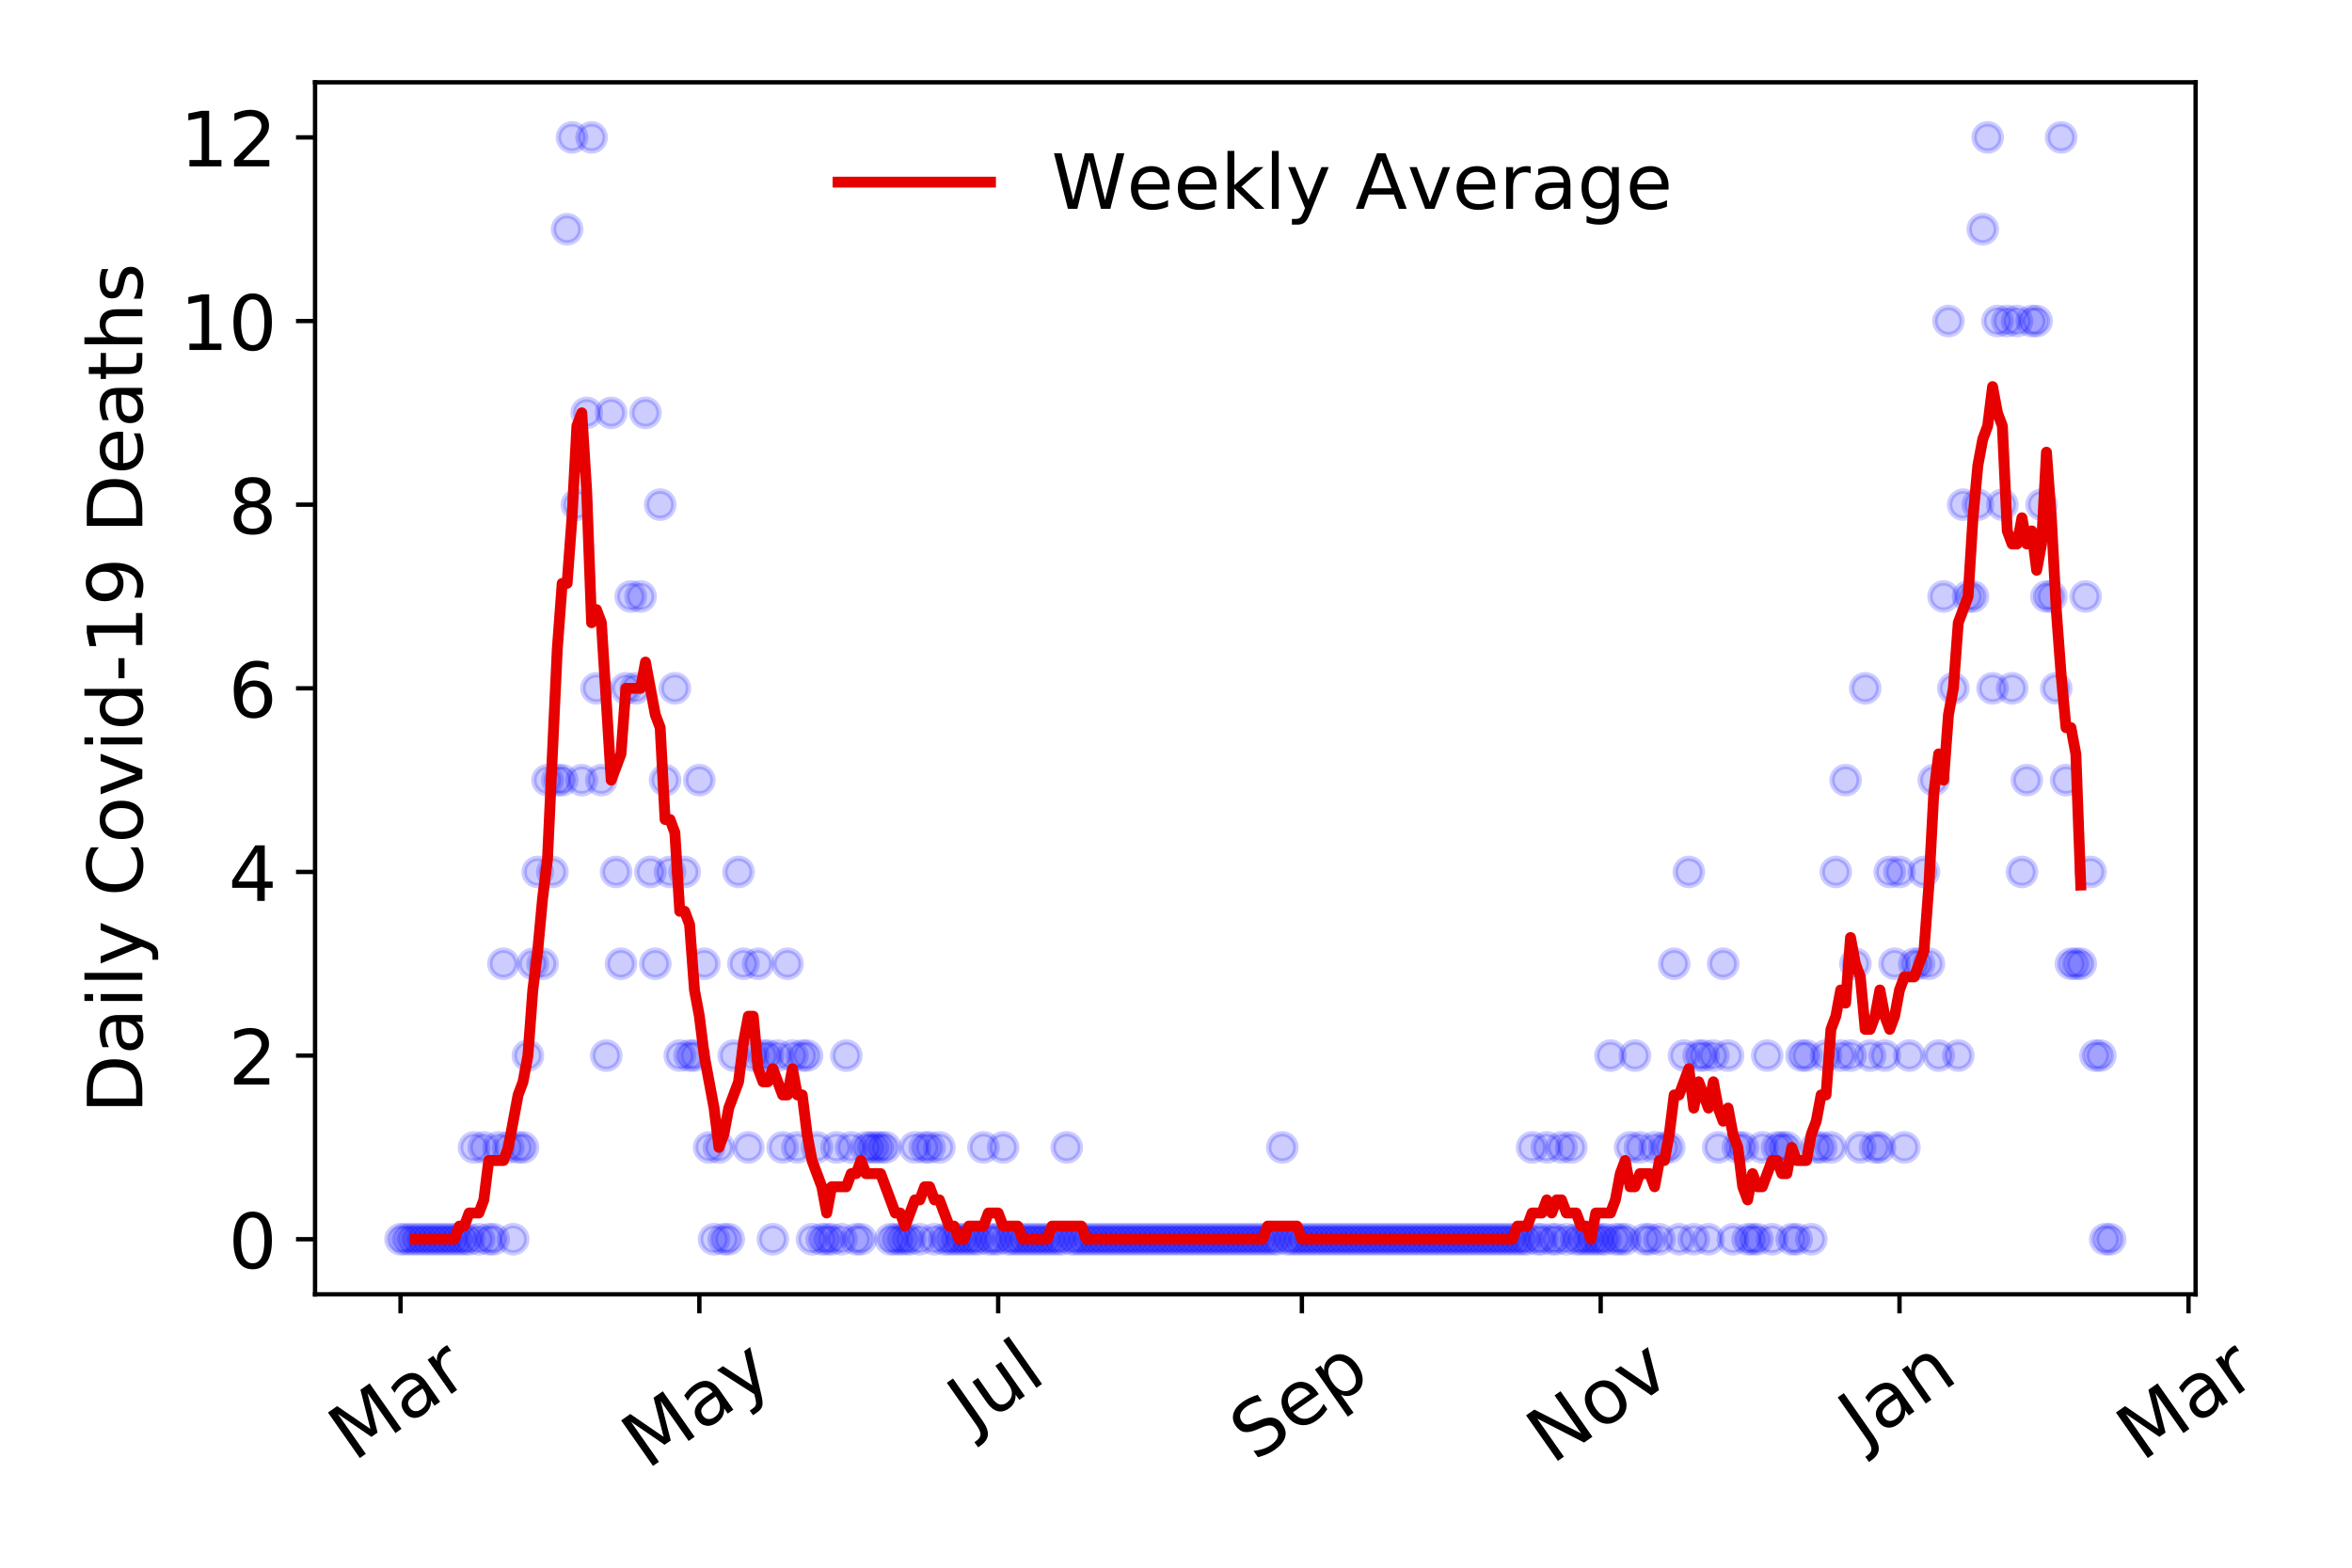 <?xml version="1.0" encoding="utf-8" standalone="no"?>
<!DOCTYPE svg PUBLIC "-//W3C//DTD SVG 1.1//EN"
  "http://www.w3.org/Graphics/SVG/1.1/DTD/svg11.dtd">
<!-- Created with matplotlib (https://matplotlib.org/) -->
<svg height="288pt" version="1.1" viewBox="0 0 432 288" width="432pt" xmlns="http://www.w3.org/2000/svg" xmlns:xlink="http://www.w3.org/1999/xlink">
 <defs>
  <style type="text/css">
*{stroke-linecap:butt;stroke-linejoin:round;}
  </style>
 </defs>
 <g id="figure_1">
  <g id="patch_1">
   <path d="M 0 288 
L 432 288 
L 432 0 
L 0 0 
z
" style="fill:#ffffff;"/>
  </g>
  <g id="axes_1">
   <g id="patch_2">
    <path d="M 57.87 237.778 
L 403.276 237.778 
L 403.276 15.12 
L 57.87 15.12 
z
" style="fill:#ffffff;"/>
   </g>
   <g id="matplotlib.axis_1">
    <g id="xtick_1">
     <g id="line2d_1">
      <defs>
       <path d="M 0 0 
L 0 3.5 
" id="mf2ce6be512" style="stroke:#000000;stroke-width:0.8;"/>
      </defs>
      <g>
       <use style="stroke:#000000;stroke-width:0.8;" x="73.57" xlink:href="#mf2ce6be512" y="237.778"/>
      </g>
     </g>
     <g id="text_1">
      <!-- Mar -->
      <defs>
       <path d="M 9.812 72.906 
L 24.516 72.906 
L 43.109 23.297 
L 61.812 72.906 
L 76.516 72.906 
L 76.516 0 
L 66.891 0 
L 66.891 64.016 
L 48.094 14.016 
L 38.188 14.016 
L 19.391 64.016 
L 19.391 0 
L 9.812 0 
z
" id="DejaVuSans-77"/>
       <path d="M 34.281 27.484 
Q 23.391 27.484 19.188 25 
Q 14.984 22.516 14.984 16.5 
Q 14.984 11.719 18.141 8.906 
Q 21.297 6.109 26.703 6.109 
Q 34.188 6.109 38.703 11.406 
Q 43.219 16.703 43.219 25.484 
L 43.219 27.484 
z
M 52.203 31.203 
L 52.203 0 
L 43.219 0 
L 43.219 8.297 
Q 40.141 3.328 35.547 0.953 
Q 30.953 -1.422 24.312 -1.422 
Q 15.922 -1.422 10.953 3.297 
Q 6 8.016 6 15.922 
Q 6 25.141 12.172 29.828 
Q 18.359 34.516 30.609 34.516 
L 43.219 34.516 
L 43.219 35.406 
Q 43.219 41.609 39.141 45 
Q 35.062 48.391 27.688 48.391 
Q 23 48.391 18.547 47.266 
Q 14.109 46.141 10.016 43.891 
L 10.016 52.203 
Q 14.938 54.109 19.578 55.047 
Q 24.219 56 28.609 56 
Q 40.484 56 46.344 49.844 
Q 52.203 43.703 52.203 31.203 
z
" id="DejaVuSans-97"/>
       <path d="M 41.109 46.297 
Q 39.594 47.172 37.812 47.578 
Q 36.031 48 33.891 48 
Q 26.266 48 22.188 43.047 
Q 18.109 38.094 18.109 28.812 
L 18.109 0 
L 9.078 0 
L 9.078 54.688 
L 18.109 54.688 
L 18.109 46.188 
Q 20.953 51.172 25.484 53.578 
Q 30.031 56 36.531 56 
Q 37.453 56 38.578 55.875 
Q 39.703 55.766 41.062 55.516 
z
" id="DejaVuSans-114"/>
      </defs>
      <g transform="translate(64.967 268.643)rotate(-35)scale(0.14 -0.14)">
       <use xlink:href="#DejaVuSans-77"/>
       <use x="86.279" xlink:href="#DejaVuSans-97"/>
       <use x="147.559" xlink:href="#DejaVuSans-114"/>
      </g>
     </g>
    </g>
    <g id="xtick_2">
     <g id="line2d_2">
      <g>
       <use style="stroke:#000000;stroke-width:0.8;" x="128.454" xlink:href="#mf2ce6be512" y="237.778"/>
      </g>
     </g>
     <g id="text_2">
      <!-- May -->
      <defs>
       <path d="M 32.172 -5.078 
Q 28.375 -14.844 24.75 -17.812 
Q 21.141 -20.797 15.094 -20.797 
L 7.906 -20.797 
L 7.906 -13.281 
L 13.188 -13.281 
Q 16.891 -13.281 18.938 -11.516 
Q 21 -9.766 23.484 -3.219 
L 25.094 0.875 
L 2.984 54.688 
L 12.5 54.688 
L 29.594 11.922 
L 46.688 54.688 
L 56.203 54.688 
z
" id="DejaVuSans-121"/>
      </defs>
      <g transform="translate(118.814 270.094)rotate(-35)scale(0.14 -0.14)">
       <use xlink:href="#DejaVuSans-77"/>
       <use x="86.279" xlink:href="#DejaVuSans-97"/>
       <use x="147.559" xlink:href="#DejaVuSans-121"/>
      </g>
     </g>
    </g>
    <g id="xtick_3">
     <g id="line2d_3">
      <g>
       <use style="stroke:#000000;stroke-width:0.8;" x="183.337" xlink:href="#mf2ce6be512" y="237.778"/>
      </g>
     </g>
     <g id="text_3">
      <!-- Jul -->
      <defs>
       <path d="M 9.812 72.906 
L 19.672 72.906 
L 19.672 5.078 
Q 19.672 -8.109 14.672 -14.062 
Q 9.672 -20.016 -1.422 -20.016 
L -5.172 -20.016 
L -5.172 -11.719 
L -2.094 -11.719 
Q 4.438 -11.719 7.125 -8.047 
Q 9.812 -4.391 9.812 5.078 
z
" id="DejaVuSans-74"/>
       <path d="M 8.5 21.578 
L 8.5 54.688 
L 17.484 54.688 
L 17.484 21.922 
Q 17.484 14.156 20.5 10.266 
Q 23.531 6.391 29.594 6.391 
Q 36.859 6.391 41.078 11.031 
Q 45.312 15.672 45.312 23.688 
L 45.312 54.688 
L 54.297 54.688 
L 54.297 0 
L 45.312 0 
L 45.312 8.406 
Q 42.047 3.422 37.719 1 
Q 33.406 -1.422 27.688 -1.422 
Q 18.266 -1.422 13.375 4.438 
Q 8.5 10.297 8.5 21.578 
z
M 31.109 56 
z
" id="DejaVuSans-117"/>
       <path d="M 9.422 75.984 
L 18.406 75.984 
L 18.406 0 
L 9.422 0 
z
" id="DejaVuSans-108"/>
      </defs>
      <g transform="translate(178.634 263.181)rotate(-35)scale(0.14 -0.14)">
       <use xlink:href="#DejaVuSans-74"/>
       <use x="29.492" xlink:href="#DejaVuSans-117"/>
       <use x="92.871" xlink:href="#DejaVuSans-108"/>
      </g>
     </g>
    </g>
    <g id="xtick_4">
     <g id="line2d_4">
      <g>
       <use style="stroke:#000000;stroke-width:0.8;" x="239.12" xlink:href="#mf2ce6be512" y="237.778"/>
      </g>
     </g>
     <g id="text_4">
      <!-- Sep -->
      <defs>
       <path d="M 53.516 70.516 
L 53.516 60.891 
Q 47.906 63.578 42.922 64.891 
Q 37.938 66.219 33.297 66.219 
Q 25.25 66.219 20.875 63.094 
Q 16.5 59.969 16.5 54.203 
Q 16.5 49.359 19.406 46.891 
Q 22.312 44.438 30.422 42.922 
L 36.375 41.703 
Q 47.406 39.594 52.656 34.297 
Q 57.906 29 57.906 20.125 
Q 57.906 9.516 50.797 4.047 
Q 43.703 -1.422 29.984 -1.422 
Q 24.812 -1.422 18.969 -0.25 
Q 13.141 0.922 6.891 3.219 
L 6.891 13.375 
Q 12.891 10.016 18.656 8.297 
Q 24.422 6.594 29.984 6.594 
Q 38.422 6.594 43.016 9.906 
Q 47.609 13.234 47.609 19.391 
Q 47.609 24.75 44.312 27.781 
Q 41.016 30.812 33.5 32.328 
L 27.484 33.5 
Q 16.453 35.688 11.516 40.375 
Q 6.594 45.062 6.594 53.422 
Q 6.594 63.094 13.406 68.656 
Q 20.219 74.219 32.172 74.219 
Q 37.312 74.219 42.625 73.281 
Q 47.953 72.359 53.516 70.516 
z
" id="DejaVuSans-83"/>
       <path d="M 56.203 29.594 
L 56.203 25.203 
L 14.891 25.203 
Q 15.484 15.922 20.484 11.062 
Q 25.484 6.203 34.422 6.203 
Q 39.594 6.203 44.453 7.469 
Q 49.312 8.734 54.109 11.281 
L 54.109 2.781 
Q 49.266 0.734 44.188 -0.344 
Q 39.109 -1.422 33.891 -1.422 
Q 20.797 -1.422 13.156 6.188 
Q 5.516 13.812 5.516 26.812 
Q 5.516 40.234 12.766 48.109 
Q 20.016 56 32.328 56 
Q 43.359 56 49.781 48.891 
Q 56.203 41.797 56.203 29.594 
z
M 47.219 32.234 
Q 47.125 39.594 43.094 43.984 
Q 39.062 48.391 32.422 48.391 
Q 24.906 48.391 20.391 44.141 
Q 15.875 39.891 15.188 32.172 
z
" id="DejaVuSans-101"/>
       <path d="M 18.109 8.203 
L 18.109 -20.797 
L 9.078 -20.797 
L 9.078 54.688 
L 18.109 54.688 
L 18.109 46.391 
Q 20.953 51.266 25.266 53.625 
Q 29.594 56 35.594 56 
Q 45.562 56 51.781 48.094 
Q 58.016 40.188 58.016 27.297 
Q 58.016 14.406 51.781 6.484 
Q 45.562 -1.422 35.594 -1.422 
Q 29.594 -1.422 25.266 0.953 
Q 20.953 3.328 18.109 8.203 
z
M 48.688 27.297 
Q 48.688 37.203 44.609 42.844 
Q 40.531 48.484 33.406 48.484 
Q 26.266 48.484 22.188 42.844 
Q 18.109 37.203 18.109 27.297 
Q 18.109 17.391 22.188 11.75 
Q 26.266 6.109 33.406 6.109 
Q 40.531 6.109 44.609 11.75 
Q 48.688 17.391 48.688 27.297 
z
" id="DejaVuSans-112"/>
      </defs>
      <g transform="translate(230.527 268.629)rotate(-35)scale(0.14 -0.14)">
       <use xlink:href="#DejaVuSans-83"/>
       <use x="63.477" xlink:href="#DejaVuSans-101"/>
       <use x="125" xlink:href="#DejaVuSans-112"/>
      </g>
     </g>
    </g>
    <g id="xtick_5">
     <g id="line2d_5">
      <g>
       <use style="stroke:#000000;stroke-width:0.8;" x="294.004" xlink:href="#mf2ce6be512" y="237.778"/>
      </g>
     </g>
     <g id="text_5">
      <!-- Nov -->
      <defs>
       <path d="M 9.812 72.906 
L 23.094 72.906 
L 55.422 11.922 
L 55.422 72.906 
L 64.984 72.906 
L 64.984 0 
L 51.703 0 
L 19.391 60.984 
L 19.391 0 
L 9.812 0 
z
" id="DejaVuSans-78"/>
       <path d="M 30.609 48.391 
Q 23.391 48.391 19.188 42.75 
Q 14.984 37.109 14.984 27.297 
Q 14.984 17.484 19.156 11.844 
Q 23.344 6.203 30.609 6.203 
Q 37.797 6.203 41.984 11.859 
Q 46.188 17.531 46.188 27.297 
Q 46.188 37.016 41.984 42.703 
Q 37.797 48.391 30.609 48.391 
z
M 30.609 56 
Q 42.328 56 49.016 48.375 
Q 55.719 40.766 55.719 27.297 
Q 55.719 13.875 49.016 6.219 
Q 42.328 -1.422 30.609 -1.422 
Q 18.844 -1.422 12.172 6.219 
Q 5.516 13.875 5.516 27.297 
Q 5.516 40.766 12.172 48.375 
Q 18.844 56 30.609 56 
z
" id="DejaVuSans-111"/>
       <path d="M 2.984 54.688 
L 12.5 54.688 
L 29.594 8.797 
L 46.688 54.688 
L 56.203 54.688 
L 35.688 0 
L 23.484 0 
z
" id="DejaVuSans-118"/>
      </defs>
      <g transform="translate(285.027 269.166)rotate(-35)scale(0.14 -0.14)">
       <use xlink:href="#DejaVuSans-78"/>
       <use x="74.805" xlink:href="#DejaVuSans-111"/>
       <use x="135.986" xlink:href="#DejaVuSans-118"/>
      </g>
     </g>
    </g>
    <g id="xtick_6">
     <g id="line2d_6">
      <g>
       <use style="stroke:#000000;stroke-width:0.8;" x="348.887" xlink:href="#mf2ce6be512" y="237.778"/>
      </g>
     </g>
     <g id="text_6">
      <!-- Jan -->
      <defs>
       <path d="M 54.891 33.016 
L 54.891 0 
L 45.906 0 
L 45.906 32.719 
Q 45.906 40.484 42.875 44.328 
Q 39.844 48.188 33.797 48.188 
Q 26.516 48.188 22.312 43.547 
Q 18.109 38.922 18.109 30.906 
L 18.109 0 
L 9.078 0 
L 9.078 54.688 
L 18.109 54.688 
L 18.109 46.188 
Q 21.344 51.125 25.703 53.562 
Q 30.078 56 35.797 56 
Q 45.219 56 50.047 50.172 
Q 54.891 44.344 54.891 33.016 
z
" id="DejaVuSans-110"/>
      </defs>
      <g transform="translate(342.264 265.871)rotate(-35)scale(0.14 -0.14)">
       <use xlink:href="#DejaVuSans-74"/>
       <use x="29.492" xlink:href="#DejaVuSans-97"/>
       <use x="90.771" xlink:href="#DejaVuSans-110"/>
      </g>
     </g>
    </g>
    <g id="xtick_7">
     <g id="line2d_7">
      <g>
       <use style="stroke:#000000;stroke-width:0.8;" x="401.971" xlink:href="#mf2ce6be512" y="237.778"/>
      </g>
     </g>
     <g id="text_7">
      <!-- Mar -->
      <g transform="translate(393.368 268.643)rotate(-35)scale(0.14 -0.14)">
       <use xlink:href="#DejaVuSans-77"/>
       <use x="86.279" xlink:href="#DejaVuSans-97"/>
       <use x="147.559" xlink:href="#DejaVuSans-114"/>
      </g>
     </g>
    </g>
   </g>
   <g id="matplotlib.axis_2">
    <g id="ytick_1">
     <g id="line2d_8">
      <defs>
       <path d="M 0 0 
L -3.5 0 
" id="m6de741e237" style="stroke:#000000;stroke-width:0.8;"/>
      </defs>
      <g>
       <use style="stroke:#000000;stroke-width:0.8;" x="57.87" xlink:href="#m6de741e237" y="227.657"/>
      </g>
     </g>
     <g id="text_8">
      <!-- 0 -->
      <defs>
       <path d="M 31.781 66.406 
Q 24.172 66.406 20.328 58.906 
Q 16.5 51.422 16.5 36.375 
Q 16.5 21.391 20.328 13.891 
Q 24.172 6.391 31.781 6.391 
Q 39.453 6.391 43.281 13.891 
Q 47.125 21.391 47.125 36.375 
Q 47.125 51.422 43.281 58.906 
Q 39.453 66.406 31.781 66.406 
z
M 31.781 74.219 
Q 44.047 74.219 50.516 64.516 
Q 56.984 54.828 56.984 36.375 
Q 56.984 17.969 50.516 8.266 
Q 44.047 -1.422 31.781 -1.422 
Q 19.531 -1.422 13.062 8.266 
Q 6.594 17.969 6.594 36.375 
Q 6.594 54.828 13.062 64.516 
Q 19.531 74.219 31.781 74.219 
z
" id="DejaVuSans-48"/>
      </defs>
      <g transform="translate(41.962 232.976)scale(0.14 -0.14)">
       <use xlink:href="#DejaVuSans-48"/>
      </g>
     </g>
    </g>
    <g id="ytick_2">
     <g id="line2d_9">
      <g>
       <use style="stroke:#000000;stroke-width:0.8;" x="57.87" xlink:href="#m6de741e237" y="193.921"/>
      </g>
     </g>
     <g id="text_9">
      <!-- 2 -->
      <defs>
       <path d="M 19.188 8.297 
L 53.609 8.297 
L 53.609 0 
L 7.328 0 
L 7.328 8.297 
Q 12.938 14.109 22.625 23.891 
Q 32.328 33.688 34.812 36.531 
Q 39.547 41.844 41.422 45.531 
Q 43.312 49.219 43.312 52.781 
Q 43.312 58.594 39.234 62.25 
Q 35.156 65.922 28.609 65.922 
Q 23.969 65.922 18.812 64.312 
Q 13.672 62.703 7.812 59.422 
L 7.812 69.391 
Q 13.766 71.781 18.938 73 
Q 24.125 74.219 28.422 74.219 
Q 39.75 74.219 46.484 68.547 
Q 53.219 62.891 53.219 53.422 
Q 53.219 48.922 51.531 44.891 
Q 49.859 40.875 45.406 35.406 
Q 44.188 33.984 37.641 27.219 
Q 31.109 20.453 19.188 8.297 
z
" id="DejaVuSans-50"/>
      </defs>
      <g transform="translate(41.962 199.24)scale(0.14 -0.14)">
       <use xlink:href="#DejaVuSans-50"/>
      </g>
     </g>
    </g>
    <g id="ytick_3">
     <g id="line2d_10">
      <g>
       <use style="stroke:#000000;stroke-width:0.8;" x="57.87" xlink:href="#m6de741e237" y="160.185"/>
      </g>
     </g>
     <g id="text_10">
      <!-- 4 -->
      <defs>
       <path d="M 37.797 64.312 
L 12.891 25.391 
L 37.797 25.391 
z
M 35.203 72.906 
L 47.609 72.906 
L 47.609 25.391 
L 58.016 25.391 
L 58.016 17.188 
L 47.609 17.188 
L 47.609 0 
L 37.797 0 
L 37.797 17.188 
L 4.891 17.188 
L 4.891 26.703 
z
" id="DejaVuSans-52"/>
      </defs>
      <g transform="translate(41.962 165.504)scale(0.14 -0.14)">
       <use xlink:href="#DejaVuSans-52"/>
      </g>
     </g>
    </g>
    <g id="ytick_4">
     <g id="line2d_11">
      <g>
       <use style="stroke:#000000;stroke-width:0.8;" x="57.87" xlink:href="#m6de741e237" y="126.449"/>
      </g>
     </g>
     <g id="text_11">
      <!-- 6 -->
      <defs>
       <path d="M 33.016 40.375 
Q 26.375 40.375 22.484 35.828 
Q 18.609 31.297 18.609 23.391 
Q 18.609 15.531 22.484 10.953 
Q 26.375 6.391 33.016 6.391 
Q 39.656 6.391 43.531 10.953 
Q 47.406 15.531 47.406 23.391 
Q 47.406 31.297 43.531 35.828 
Q 39.656 40.375 33.016 40.375 
z
M 52.594 71.297 
L 52.594 62.312 
Q 48.875 64.062 45.094 64.984 
Q 41.312 65.922 37.594 65.922 
Q 27.828 65.922 22.672 59.328 
Q 17.531 52.734 16.797 39.406 
Q 19.672 43.656 24.016 45.922 
Q 28.375 48.188 33.594 48.188 
Q 44.578 48.188 50.953 41.516 
Q 57.328 34.859 57.328 23.391 
Q 57.328 12.156 50.688 5.359 
Q 44.047 -1.422 33.016 -1.422 
Q 20.359 -1.422 13.672 8.266 
Q 6.984 17.969 6.984 36.375 
Q 6.984 53.656 15.188 63.938 
Q 23.391 74.219 37.203 74.219 
Q 40.922 74.219 44.703 73.484 
Q 48.484 72.75 52.594 71.297 
z
" id="DejaVuSans-54"/>
      </defs>
      <g transform="translate(41.962 131.768)scale(0.14 -0.14)">
       <use xlink:href="#DejaVuSans-54"/>
      </g>
     </g>
    </g>
    <g id="ytick_5">
     <g id="line2d_12">
      <g>
       <use style="stroke:#000000;stroke-width:0.8;" x="57.87" xlink:href="#m6de741e237" y="92.713"/>
      </g>
     </g>
     <g id="text_12">
      <!-- 8 -->
      <defs>
       <path d="M 31.781 34.625 
Q 24.75 34.625 20.719 30.859 
Q 16.703 27.094 16.703 20.516 
Q 16.703 13.922 20.719 10.156 
Q 24.75 6.391 31.781 6.391 
Q 38.812 6.391 42.859 10.172 
Q 46.922 13.969 46.922 20.516 
Q 46.922 27.094 42.891 30.859 
Q 38.875 34.625 31.781 34.625 
z
M 21.922 38.812 
Q 15.578 40.375 12.031 44.719 
Q 8.5 49.078 8.5 55.328 
Q 8.5 64.062 14.719 69.141 
Q 20.953 74.219 31.781 74.219 
Q 42.672 74.219 48.875 69.141 
Q 55.078 64.062 55.078 55.328 
Q 55.078 49.078 51.531 44.719 
Q 48 40.375 41.703 38.812 
Q 48.828 37.156 52.797 32.312 
Q 56.781 27.484 56.781 20.516 
Q 56.781 9.906 50.312 4.234 
Q 43.844 -1.422 31.781 -1.422 
Q 19.734 -1.422 13.25 4.234 
Q 6.781 9.906 6.781 20.516 
Q 6.781 27.484 10.781 32.312 
Q 14.797 37.156 21.922 38.812 
z
M 18.312 54.391 
Q 18.312 48.734 21.844 45.562 
Q 25.391 42.391 31.781 42.391 
Q 38.141 42.391 41.719 45.562 
Q 45.312 48.734 45.312 54.391 
Q 45.312 60.062 41.719 63.234 
Q 38.141 66.406 31.781 66.406 
Q 25.391 66.406 21.844 63.234 
Q 18.312 60.062 18.312 54.391 
z
" id="DejaVuSans-56"/>
      </defs>
      <g transform="translate(41.962 98.032)scale(0.14 -0.14)">
       <use xlink:href="#DejaVuSans-56"/>
      </g>
     </g>
    </g>
    <g id="ytick_6">
     <g id="line2d_13">
      <g>
       <use style="stroke:#000000;stroke-width:0.8;" x="57.87" xlink:href="#m6de741e237" y="58.977"/>
      </g>
     </g>
     <g id="text_13">
      <!-- 10 -->
      <defs>
       <path d="M 12.406 8.297 
L 28.516 8.297 
L 28.516 63.922 
L 10.984 60.406 
L 10.984 69.391 
L 28.422 72.906 
L 38.281 72.906 
L 38.281 8.297 
L 54.391 8.297 
L 54.391 0 
L 12.406 0 
z
" id="DejaVuSans-49"/>
      </defs>
      <g transform="translate(33.055 64.296)scale(0.14 -0.14)">
       <use xlink:href="#DejaVuSans-49"/>
       <use x="63.623" xlink:href="#DejaVuSans-48"/>
      </g>
     </g>
    </g>
    <g id="ytick_7">
     <g id="line2d_14">
      <g>
       <use style="stroke:#000000;stroke-width:0.8;" x="57.87" xlink:href="#m6de741e237" y="25.241"/>
      </g>
     </g>
     <g id="text_14">
      <!-- 12 -->
      <g transform="translate(33.055 30.56)scale(0.14 -0.14)">
       <use xlink:href="#DejaVuSans-49"/>
       <use x="63.623" xlink:href="#DejaVuSans-50"/>
      </g>
     </g>
    </g>
    <g id="text_15">
     <!-- Daily Covid-19 Deaths -->
     <defs>
      <path d="M 19.672 64.797 
L 19.672 8.109 
L 31.594 8.109 
Q 46.688 8.109 53.688 14.938 
Q 60.688 21.781 60.688 36.531 
Q 60.688 51.172 53.688 57.984 
Q 46.688 64.797 31.594 64.797 
z
M 9.812 72.906 
L 30.078 72.906 
Q 51.266 72.906 61.172 64.094 
Q 71.094 55.281 71.094 36.531 
Q 71.094 17.672 61.125 8.828 
Q 51.172 0 30.078 0 
L 9.812 0 
z
" id="DejaVuSans-68"/>
      <path d="M 9.422 54.688 
L 18.406 54.688 
L 18.406 0 
L 9.422 0 
z
M 9.422 75.984 
L 18.406 75.984 
L 18.406 64.594 
L 9.422 64.594 
z
" id="DejaVuSans-105"/>
      <path id="DejaVuSans-32"/>
      <path d="M 64.406 67.281 
L 64.406 56.891 
Q 59.422 61.531 53.781 63.812 
Q 48.141 66.109 41.797 66.109 
Q 29.297 66.109 22.656 58.469 
Q 16.016 50.828 16.016 36.375 
Q 16.016 21.969 22.656 14.328 
Q 29.297 6.688 41.797 6.688 
Q 48.141 6.688 53.781 8.984 
Q 59.422 11.281 64.406 15.922 
L 64.406 5.609 
Q 59.234 2.094 53.438 0.328 
Q 47.656 -1.422 41.219 -1.422 
Q 24.656 -1.422 15.125 8.703 
Q 5.609 18.844 5.609 36.375 
Q 5.609 53.953 15.125 64.078 
Q 24.656 74.219 41.219 74.219 
Q 47.75 74.219 53.531 72.484 
Q 59.328 70.75 64.406 67.281 
z
" id="DejaVuSans-67"/>
      <path d="M 45.406 46.391 
L 45.406 75.984 
L 54.391 75.984 
L 54.391 0 
L 45.406 0 
L 45.406 8.203 
Q 42.578 3.328 38.25 0.953 
Q 33.938 -1.422 27.875 -1.422 
Q 17.969 -1.422 11.734 6.484 
Q 5.516 14.406 5.516 27.297 
Q 5.516 40.188 11.734 48.094 
Q 17.969 56 27.875 56 
Q 33.938 56 38.25 53.625 
Q 42.578 51.266 45.406 46.391 
z
M 14.797 27.297 
Q 14.797 17.391 18.875 11.75 
Q 22.953 6.109 30.078 6.109 
Q 37.203 6.109 41.297 11.75 
Q 45.406 17.391 45.406 27.297 
Q 45.406 37.203 41.297 42.844 
Q 37.203 48.484 30.078 48.484 
Q 22.953 48.484 18.875 42.844 
Q 14.797 37.203 14.797 27.297 
z
" id="DejaVuSans-100"/>
      <path d="M 4.891 31.391 
L 31.203 31.391 
L 31.203 23.391 
L 4.891 23.391 
z
" id="DejaVuSans-45"/>
      <path d="M 10.984 1.516 
L 10.984 10.5 
Q 14.703 8.734 18.5 7.812 
Q 22.312 6.891 25.984 6.891 
Q 35.75 6.891 40.891 13.453 
Q 46.047 20.016 46.781 33.406 
Q 43.953 29.203 39.594 26.953 
Q 35.25 24.703 29.984 24.703 
Q 19.047 24.703 12.672 31.312 
Q 6.297 37.938 6.297 49.422 
Q 6.297 60.641 12.938 67.422 
Q 19.578 74.219 30.609 74.219 
Q 43.266 74.219 49.922 64.516 
Q 56.594 54.828 56.594 36.375 
Q 56.594 19.141 48.406 8.859 
Q 40.234 -1.422 26.422 -1.422 
Q 22.703 -1.422 18.891 -0.688 
Q 15.094 0.047 10.984 1.516 
z
M 30.609 32.422 
Q 37.25 32.422 41.125 36.953 
Q 45.016 41.5 45.016 49.422 
Q 45.016 57.281 41.125 61.844 
Q 37.25 66.406 30.609 66.406 
Q 23.969 66.406 20.094 61.844 
Q 16.219 57.281 16.219 49.422 
Q 16.219 41.5 20.094 36.953 
Q 23.969 32.422 30.609 32.422 
z
" id="DejaVuSans-57"/>
      <path d="M 18.312 70.219 
L 18.312 54.688 
L 36.812 54.688 
L 36.812 47.703 
L 18.312 47.703 
L 18.312 18.016 
Q 18.312 11.328 20.141 9.422 
Q 21.969 7.516 27.594 7.516 
L 36.812 7.516 
L 36.812 0 
L 27.594 0 
Q 17.188 0 13.234 3.875 
Q 9.281 7.766 9.281 18.016 
L 9.281 47.703 
L 2.688 47.703 
L 2.688 54.688 
L 9.281 54.688 
L 9.281 70.219 
z
" id="DejaVuSans-116"/>
      <path d="M 54.891 33.016 
L 54.891 0 
L 45.906 0 
L 45.906 32.719 
Q 45.906 40.484 42.875 44.328 
Q 39.844 48.188 33.797 48.188 
Q 26.516 48.188 22.312 43.547 
Q 18.109 38.922 18.109 30.906 
L 18.109 0 
L 9.078 0 
L 9.078 75.984 
L 18.109 75.984 
L 18.109 46.188 
Q 21.344 51.125 25.703 53.562 
Q 30.078 56 35.797 56 
Q 45.219 56 50.047 50.172 
Q 54.891 44.344 54.891 33.016 
z
" id="DejaVuSans-104"/>
      <path d="M 44.281 53.078 
L 44.281 44.578 
Q 40.484 46.531 36.375 47.5 
Q 32.281 48.484 27.875 48.484 
Q 21.188 48.484 17.844 46.438 
Q 14.5 44.391 14.5 40.281 
Q 14.5 37.156 16.891 35.375 
Q 19.281 33.594 26.516 31.984 
L 29.594 31.297 
Q 39.156 29.25 43.188 25.516 
Q 47.219 21.781 47.219 15.094 
Q 47.219 7.469 41.188 3.016 
Q 35.156 -1.422 24.609 -1.422 
Q 20.219 -1.422 15.453 -0.562 
Q 10.688 0.297 5.422 2 
L 5.422 11.281 
Q 10.406 8.688 15.234 7.391 
Q 20.062 6.109 24.812 6.109 
Q 31.156 6.109 34.562 8.281 
Q 37.984 10.453 37.984 14.406 
Q 37.984 18.062 35.516 20.016 
Q 33.062 21.969 24.703 23.781 
L 21.578 24.516 
Q 13.234 26.266 9.516 29.906 
Q 5.812 33.547 5.812 39.891 
Q 5.812 47.609 11.281 51.797 
Q 16.75 56 26.812 56 
Q 31.781 56 36.172 55.266 
Q 40.578 54.547 44.281 53.078 
z
" id="DejaVuSans-115"/>
     </defs>
     <g transform="translate(26.143 204.56)rotate(-90)scale(0.14 -0.14)">
      <use xlink:href="#DejaVuSans-68"/>
      <use x="77.002" xlink:href="#DejaVuSans-97"/>
      <use x="138.281" xlink:href="#DejaVuSans-105"/>
      <use x="166.064" xlink:href="#DejaVuSans-108"/>
      <use x="193.848" xlink:href="#DejaVuSans-121"/>
      <use x="253.027" xlink:href="#DejaVuSans-32"/>
      <use x="284.814" xlink:href="#DejaVuSans-67"/>
      <use x="354.639" xlink:href="#DejaVuSans-111"/>
      <use x="415.82" xlink:href="#DejaVuSans-118"/>
      <use x="475" xlink:href="#DejaVuSans-105"/>
      <use x="502.783" xlink:href="#DejaVuSans-100"/>
      <use x="566.26" xlink:href="#DejaVuSans-45"/>
      <use x="602.344" xlink:href="#DejaVuSans-49"/>
      <use x="665.967" xlink:href="#DejaVuSans-57"/>
      <use x="729.59" xlink:href="#DejaVuSans-32"/>
      <use x="761.377" xlink:href="#DejaVuSans-68"/>
      <use x="838.379" xlink:href="#DejaVuSans-101"/>
      <use x="899.902" xlink:href="#DejaVuSans-97"/>
      <use x="961.182" xlink:href="#DejaVuSans-116"/>
      <use x="1000.391" xlink:href="#DejaVuSans-104"/>
      <use x="1063.77" xlink:href="#DejaVuSans-115"/>
     </g>
    </g>
   </g>
   <g id="line2d_15">
    <defs>
     <path d="M 0 2.5 
C 0.663 2.5 1.299 2.237 1.768 1.768 
C 2.237 1.299 2.5 0.663 2.5 0 
C 2.5 -0.663 2.237 -1.299 1.768 -1.768 
C 1.299 -2.237 0.663 -2.5 0 -2.5 
C -0.663 -2.5 -1.299 -2.237 -1.768 -1.768 
C -2.237 -1.299 -2.5 -0.663 -2.5 0 
C -2.5 0.663 -2.237 1.299 -1.768 1.768 
C -1.299 2.237 -0.663 2.5 0 2.5 
z
" id="mf69a11a5a5" style="stroke:#0000ff;stroke-opacity:0.2;"/>
    </defs>
    <g clip-path="url(#p83434f57fd)">
     <use style="fill:#0000ff;fill-opacity:0.2;stroke:#0000ff;stroke-opacity:0.2;" x="73.57" xlink:href="#mf69a11a5a5" y="227.657"/>
     <use style="fill:#0000ff;fill-opacity:0.2;stroke:#0000ff;stroke-opacity:0.2;" x="74.47" xlink:href="#mf69a11a5a5" y="227.657"/>
     <use style="fill:#0000ff;fill-opacity:0.2;stroke:#0000ff;stroke-opacity:0.2;" x="75.37" xlink:href="#mf69a11a5a5" y="227.657"/>
     <use style="fill:#0000ff;fill-opacity:0.2;stroke:#0000ff;stroke-opacity:0.2;" x="76.269" xlink:href="#mf69a11a5a5" y="227.657"/>
     <use style="fill:#0000ff;fill-opacity:0.2;stroke:#0000ff;stroke-opacity:0.2;" x="77.169" xlink:href="#mf69a11a5a5" y="227.657"/>
     <use style="fill:#0000ff;fill-opacity:0.2;stroke:#0000ff;stroke-opacity:0.2;" x="78.069" xlink:href="#mf69a11a5a5" y="227.657"/>
     <use style="fill:#0000ff;fill-opacity:0.2;stroke:#0000ff;stroke-opacity:0.2;" x="78.969" xlink:href="#mf69a11a5a5" y="227.657"/>
     <use style="fill:#0000ff;fill-opacity:0.2;stroke:#0000ff;stroke-opacity:0.2;" x="79.868" xlink:href="#mf69a11a5a5" y="227.657"/>
     <use style="fill:#0000ff;fill-opacity:0.2;stroke:#0000ff;stroke-opacity:0.2;" x="80.768" xlink:href="#mf69a11a5a5" y="227.657"/>
     <use style="fill:#0000ff;fill-opacity:0.2;stroke:#0000ff;stroke-opacity:0.2;" x="81.668" xlink:href="#mf69a11a5a5" y="227.657"/>
     <use style="fill:#0000ff;fill-opacity:0.2;stroke:#0000ff;stroke-opacity:0.2;" x="82.568" xlink:href="#mf69a11a5a5" y="227.657"/>
     <use style="fill:#0000ff;fill-opacity:0.2;stroke:#0000ff;stroke-opacity:0.2;" x="83.467" xlink:href="#mf69a11a5a5" y="227.657"/>
     <use style="fill:#0000ff;fill-opacity:0.2;stroke:#0000ff;stroke-opacity:0.2;" x="84.367" xlink:href="#mf69a11a5a5" y="227.657"/>
     <use style="fill:#0000ff;fill-opacity:0.2;stroke:#0000ff;stroke-opacity:0.2;" x="85.267" xlink:href="#mf69a11a5a5" y="227.657"/>
     <use style="fill:#0000ff;fill-opacity:0.2;stroke:#0000ff;stroke-opacity:0.2;" x="86.166" xlink:href="#mf69a11a5a5" y="227.657"/>
     <use style="fill:#0000ff;fill-opacity:0.2;stroke:#0000ff;stroke-opacity:0.2;" x="87.066" xlink:href="#mf69a11a5a5" y="210.789"/>
     <use style="fill:#0000ff;fill-opacity:0.2;stroke:#0000ff;stroke-opacity:0.2;" x="87.966" xlink:href="#mf69a11a5a5" y="227.657"/>
     <use style="fill:#0000ff;fill-opacity:0.2;stroke:#0000ff;stroke-opacity:0.2;" x="88.866" xlink:href="#mf69a11a5a5" y="210.789"/>
     <use style="fill:#0000ff;fill-opacity:0.2;stroke:#0000ff;stroke-opacity:0.2;" x="89.765" xlink:href="#mf69a11a5a5" y="227.657"/>
     <use style="fill:#0000ff;fill-opacity:0.2;stroke:#0000ff;stroke-opacity:0.2;" x="90.665" xlink:href="#mf69a11a5a5" y="227.657"/>
     <use style="fill:#0000ff;fill-opacity:0.2;stroke:#0000ff;stroke-opacity:0.2;" x="91.565" xlink:href="#mf69a11a5a5" y="210.789"/>
     <use style="fill:#0000ff;fill-opacity:0.2;stroke:#0000ff;stroke-opacity:0.2;" x="92.465" xlink:href="#mf69a11a5a5" y="177.053"/>
     <use style="fill:#0000ff;fill-opacity:0.2;stroke:#0000ff;stroke-opacity:0.2;" x="93.364" xlink:href="#mf69a11a5a5" y="210.789"/>
     <use style="fill:#0000ff;fill-opacity:0.2;stroke:#0000ff;stroke-opacity:0.2;" x="94.264" xlink:href="#mf69a11a5a5" y="227.657"/>
     <use style="fill:#0000ff;fill-opacity:0.2;stroke:#0000ff;stroke-opacity:0.2;" x="95.164" xlink:href="#mf69a11a5a5" y="210.789"/>
     <use style="fill:#0000ff;fill-opacity:0.2;stroke:#0000ff;stroke-opacity:0.2;" x="96.063" xlink:href="#mf69a11a5a5" y="210.789"/>
     <use style="fill:#0000ff;fill-opacity:0.2;stroke:#0000ff;stroke-opacity:0.2;" x="96.963" xlink:href="#mf69a11a5a5" y="193.921"/>
     <use style="fill:#0000ff;fill-opacity:0.2;stroke:#0000ff;stroke-opacity:0.2;" x="97.863" xlink:href="#mf69a11a5a5" y="177.053"/>
     <use style="fill:#0000ff;fill-opacity:0.2;stroke:#0000ff;stroke-opacity:0.2;" x="98.763" xlink:href="#mf69a11a5a5" y="160.185"/>
     <use style="fill:#0000ff;fill-opacity:0.2;stroke:#0000ff;stroke-opacity:0.2;" x="99.662" xlink:href="#mf69a11a5a5" y="177.053"/>
     <use style="fill:#0000ff;fill-opacity:0.2;stroke:#0000ff;stroke-opacity:0.2;" x="100.562" xlink:href="#mf69a11a5a5" y="143.317"/>
     <use style="fill:#0000ff;fill-opacity:0.2;stroke:#0000ff;stroke-opacity:0.2;" x="101.462" xlink:href="#mf69a11a5a5" y="160.185"/>
     <use style="fill:#0000ff;fill-opacity:0.2;stroke:#0000ff;stroke-opacity:0.2;" x="102.362" xlink:href="#mf69a11a5a5" y="143.317"/>
     <use style="fill:#0000ff;fill-opacity:0.2;stroke:#0000ff;stroke-opacity:0.2;" x="103.261" xlink:href="#mf69a11a5a5" y="143.317"/>
     <use style="fill:#0000ff;fill-opacity:0.2;stroke:#0000ff;stroke-opacity:0.2;" x="104.161" xlink:href="#mf69a11a5a5" y="42.109"/>
     <use style="fill:#0000ff;fill-opacity:0.2;stroke:#0000ff;stroke-opacity:0.2;" x="105.061" xlink:href="#mf69a11a5a5" y="25.241"/>
     <use style="fill:#0000ff;fill-opacity:0.2;stroke:#0000ff;stroke-opacity:0.2;" x="105.96" xlink:href="#mf69a11a5a5" y="92.713"/>
     <use style="fill:#0000ff;fill-opacity:0.2;stroke:#0000ff;stroke-opacity:0.2;" x="106.86" xlink:href="#mf69a11a5a5" y="143.317"/>
     <use style="fill:#0000ff;fill-opacity:0.2;stroke:#0000ff;stroke-opacity:0.2;" x="107.76" xlink:href="#mf69a11a5a5" y="75.845"/>
     <use style="fill:#0000ff;fill-opacity:0.2;stroke:#0000ff;stroke-opacity:0.2;" x="108.66" xlink:href="#mf69a11a5a5" y="25.241"/>
     <use style="fill:#0000ff;fill-opacity:0.2;stroke:#0000ff;stroke-opacity:0.2;" x="109.559" xlink:href="#mf69a11a5a5" y="126.449"/>
     <use style="fill:#0000ff;fill-opacity:0.2;stroke:#0000ff;stroke-opacity:0.2;" x="110.459" xlink:href="#mf69a11a5a5" y="143.317"/>
     <use style="fill:#0000ff;fill-opacity:0.2;stroke:#0000ff;stroke-opacity:0.2;" x="111.359" xlink:href="#mf69a11a5a5" y="193.921"/>
     <use style="fill:#0000ff;fill-opacity:0.2;stroke:#0000ff;stroke-opacity:0.2;" x="112.259" xlink:href="#mf69a11a5a5" y="75.845"/>
     <use style="fill:#0000ff;fill-opacity:0.2;stroke:#0000ff;stroke-opacity:0.2;" x="113.158" xlink:href="#mf69a11a5a5" y="160.185"/>
     <use style="fill:#0000ff;fill-opacity:0.2;stroke:#0000ff;stroke-opacity:0.2;" x="114.058" xlink:href="#mf69a11a5a5" y="177.053"/>
     <use style="fill:#0000ff;fill-opacity:0.2;stroke:#0000ff;stroke-opacity:0.2;" x="114.958" xlink:href="#mf69a11a5a5" y="126.449"/>
     <use style="fill:#0000ff;fill-opacity:0.2;stroke:#0000ff;stroke-opacity:0.2;" x="115.857" xlink:href="#mf69a11a5a5" y="109.581"/>
     <use style="fill:#0000ff;fill-opacity:0.2;stroke:#0000ff;stroke-opacity:0.2;" x="116.757" xlink:href="#mf69a11a5a5" y="126.449"/>
     <use style="fill:#0000ff;fill-opacity:0.2;stroke:#0000ff;stroke-opacity:0.2;" x="117.657" xlink:href="#mf69a11a5a5" y="109.581"/>
     <use style="fill:#0000ff;fill-opacity:0.2;stroke:#0000ff;stroke-opacity:0.2;" x="118.557" xlink:href="#mf69a11a5a5" y="75.845"/>
     <use style="fill:#0000ff;fill-opacity:0.2;stroke:#0000ff;stroke-opacity:0.2;" x="119.456" xlink:href="#mf69a11a5a5" y="160.185"/>
     <use style="fill:#0000ff;fill-opacity:0.2;stroke:#0000ff;stroke-opacity:0.2;" x="120.356" xlink:href="#mf69a11a5a5" y="177.053"/>
     <use style="fill:#0000ff;fill-opacity:0.2;stroke:#0000ff;stroke-opacity:0.2;" x="121.256" xlink:href="#mf69a11a5a5" y="92.713"/>
     <use style="fill:#0000ff;fill-opacity:0.2;stroke:#0000ff;stroke-opacity:0.2;" x="122.156" xlink:href="#mf69a11a5a5" y="143.317"/>
     <use style="fill:#0000ff;fill-opacity:0.2;stroke:#0000ff;stroke-opacity:0.2;" x="123.055" xlink:href="#mf69a11a5a5" y="160.185"/>
     <use style="fill:#0000ff;fill-opacity:0.2;stroke:#0000ff;stroke-opacity:0.2;" x="123.955" xlink:href="#mf69a11a5a5" y="126.449"/>
     <use style="fill:#0000ff;fill-opacity:0.2;stroke:#0000ff;stroke-opacity:0.2;" x="124.855" xlink:href="#mf69a11a5a5" y="193.921"/>
     <use style="fill:#0000ff;fill-opacity:0.2;stroke:#0000ff;stroke-opacity:0.2;" x="125.755" xlink:href="#mf69a11a5a5" y="160.185"/>
     <use style="fill:#0000ff;fill-opacity:0.2;stroke:#0000ff;stroke-opacity:0.2;" x="126.654" xlink:href="#mf69a11a5a5" y="193.921"/>
     <use style="fill:#0000ff;fill-opacity:0.2;stroke:#0000ff;stroke-opacity:0.2;" x="127.554" xlink:href="#mf69a11a5a5" y="193.921"/>
     <use style="fill:#0000ff;fill-opacity:0.2;stroke:#0000ff;stroke-opacity:0.2;" x="128.454" xlink:href="#mf69a11a5a5" y="143.317"/>
     <use style="fill:#0000ff;fill-opacity:0.2;stroke:#0000ff;stroke-opacity:0.2;" x="129.353" xlink:href="#mf69a11a5a5" y="177.053"/>
     <use style="fill:#0000ff;fill-opacity:0.2;stroke:#0000ff;stroke-opacity:0.2;" x="130.253" xlink:href="#mf69a11a5a5" y="210.789"/>
     <use style="fill:#0000ff;fill-opacity:0.2;stroke:#0000ff;stroke-opacity:0.2;" x="131.153" xlink:href="#mf69a11a5a5" y="227.657"/>
     <use style="fill:#0000ff;fill-opacity:0.2;stroke:#0000ff;stroke-opacity:0.2;" x="132.053" xlink:href="#mf69a11a5a5" y="210.789"/>
     <use style="fill:#0000ff;fill-opacity:0.2;stroke:#0000ff;stroke-opacity:0.2;" x="132.952" xlink:href="#mf69a11a5a5" y="227.657"/>
     <use style="fill:#0000ff;fill-opacity:0.2;stroke:#0000ff;stroke-opacity:0.2;" x="133.852" xlink:href="#mf69a11a5a5" y="227.657"/>
     <use style="fill:#0000ff;fill-opacity:0.2;stroke:#0000ff;stroke-opacity:0.2;" x="134.752" xlink:href="#mf69a11a5a5" y="193.921"/>
     <use style="fill:#0000ff;fill-opacity:0.2;stroke:#0000ff;stroke-opacity:0.2;" x="135.652" xlink:href="#mf69a11a5a5" y="160.185"/>
     <use style="fill:#0000ff;fill-opacity:0.2;stroke:#0000ff;stroke-opacity:0.2;" x="136.551" xlink:href="#mf69a11a5a5" y="177.053"/>
     <use style="fill:#0000ff;fill-opacity:0.2;stroke:#0000ff;stroke-opacity:0.2;" x="137.451" xlink:href="#mf69a11a5a5" y="210.789"/>
     <use style="fill:#0000ff;fill-opacity:0.2;stroke:#0000ff;stroke-opacity:0.2;" x="138.351" xlink:href="#mf69a11a5a5" y="193.921"/>
     <use style="fill:#0000ff;fill-opacity:0.2;stroke:#0000ff;stroke-opacity:0.2;" x="139.25" xlink:href="#mf69a11a5a5" y="177.053"/>
     <use style="fill:#0000ff;fill-opacity:0.2;stroke:#0000ff;stroke-opacity:0.2;" x="140.15" xlink:href="#mf69a11a5a5" y="193.921"/>
     <use style="fill:#0000ff;fill-opacity:0.2;stroke:#0000ff;stroke-opacity:0.2;" x="141.05" xlink:href="#mf69a11a5a5" y="193.921"/>
     <use style="fill:#0000ff;fill-opacity:0.2;stroke:#0000ff;stroke-opacity:0.2;" x="141.95" xlink:href="#mf69a11a5a5" y="227.657"/>
     <use style="fill:#0000ff;fill-opacity:0.2;stroke:#0000ff;stroke-opacity:0.2;" x="142.849" xlink:href="#mf69a11a5a5" y="193.921"/>
     <use style="fill:#0000ff;fill-opacity:0.2;stroke:#0000ff;stroke-opacity:0.2;" x="143.749" xlink:href="#mf69a11a5a5" y="210.789"/>
     <use style="fill:#0000ff;fill-opacity:0.2;stroke:#0000ff;stroke-opacity:0.2;" x="144.649" xlink:href="#mf69a11a5a5" y="177.053"/>
     <use style="fill:#0000ff;fill-opacity:0.2;stroke:#0000ff;stroke-opacity:0.2;" x="145.549" xlink:href="#mf69a11a5a5" y="193.921"/>
     <use style="fill:#0000ff;fill-opacity:0.2;stroke:#0000ff;stroke-opacity:0.2;" x="146.448" xlink:href="#mf69a11a5a5" y="210.789"/>
     <use style="fill:#0000ff;fill-opacity:0.2;stroke:#0000ff;stroke-opacity:0.2;" x="147.348" xlink:href="#mf69a11a5a5" y="193.921"/>
     <use style="fill:#0000ff;fill-opacity:0.2;stroke:#0000ff;stroke-opacity:0.2;" x="148.248" xlink:href="#mf69a11a5a5" y="193.921"/>
     <use style="fill:#0000ff;fill-opacity:0.2;stroke:#0000ff;stroke-opacity:0.2;" x="149.147" xlink:href="#mf69a11a5a5" y="227.657"/>
     <use style="fill:#0000ff;fill-opacity:0.2;stroke:#0000ff;stroke-opacity:0.2;" x="150.047" xlink:href="#mf69a11a5a5" y="210.789"/>
     <use style="fill:#0000ff;fill-opacity:0.2;stroke:#0000ff;stroke-opacity:0.2;" x="150.947" xlink:href="#mf69a11a5a5" y="227.657"/>
     <use style="fill:#0000ff;fill-opacity:0.2;stroke:#0000ff;stroke-opacity:0.2;" x="151.847" xlink:href="#mf69a11a5a5" y="227.657"/>
     <use style="fill:#0000ff;fill-opacity:0.2;stroke:#0000ff;stroke-opacity:0.2;" x="152.746" xlink:href="#mf69a11a5a5" y="227.657"/>
     <use style="fill:#0000ff;fill-opacity:0.2;stroke:#0000ff;stroke-opacity:0.2;" x="153.646" xlink:href="#mf69a11a5a5" y="210.789"/>
     <use style="fill:#0000ff;fill-opacity:0.2;stroke:#0000ff;stroke-opacity:0.2;" x="154.546" xlink:href="#mf69a11a5a5" y="227.657"/>
     <use style="fill:#0000ff;fill-opacity:0.2;stroke:#0000ff;stroke-opacity:0.2;" x="155.446" xlink:href="#mf69a11a5a5" y="193.921"/>
     <use style="fill:#0000ff;fill-opacity:0.2;stroke:#0000ff;stroke-opacity:0.2;" x="156.345" xlink:href="#mf69a11a5a5" y="210.789"/>
     <use style="fill:#0000ff;fill-opacity:0.2;stroke:#0000ff;stroke-opacity:0.2;" x="157.245" xlink:href="#mf69a11a5a5" y="227.657"/>
     <use style="fill:#0000ff;fill-opacity:0.2;stroke:#0000ff;stroke-opacity:0.2;" x="158.145" xlink:href="#mf69a11a5a5" y="227.657"/>
     <use style="fill:#0000ff;fill-opacity:0.2;stroke:#0000ff;stroke-opacity:0.2;" x="159.044" xlink:href="#mf69a11a5a5" y="210.789"/>
     <use style="fill:#0000ff;fill-opacity:0.2;stroke:#0000ff;stroke-opacity:0.2;" x="159.944" xlink:href="#mf69a11a5a5" y="210.789"/>
     <use style="fill:#0000ff;fill-opacity:0.2;stroke:#0000ff;stroke-opacity:0.2;" x="160.844" xlink:href="#mf69a11a5a5" y="210.789"/>
     <use style="fill:#0000ff;fill-opacity:0.2;stroke:#0000ff;stroke-opacity:0.2;" x="161.744" xlink:href="#mf69a11a5a5" y="210.789"/>
     <use style="fill:#0000ff;fill-opacity:0.2;stroke:#0000ff;stroke-opacity:0.2;" x="162.643" xlink:href="#mf69a11a5a5" y="210.789"/>
     <use style="fill:#0000ff;fill-opacity:0.2;stroke:#0000ff;stroke-opacity:0.2;" x="163.543" xlink:href="#mf69a11a5a5" y="227.657"/>
     <use style="fill:#0000ff;fill-opacity:0.2;stroke:#0000ff;stroke-opacity:0.2;" x="164.443" xlink:href="#mf69a11a5a5" y="227.657"/>
     <use style="fill:#0000ff;fill-opacity:0.2;stroke:#0000ff;stroke-opacity:0.2;" x="165.343" xlink:href="#mf69a11a5a5" y="227.657"/>
     <use style="fill:#0000ff;fill-opacity:0.2;stroke:#0000ff;stroke-opacity:0.2;" x="166.242" xlink:href="#mf69a11a5a5" y="227.657"/>
     <use style="fill:#0000ff;fill-opacity:0.2;stroke:#0000ff;stroke-opacity:0.2;" x="167.142" xlink:href="#mf69a11a5a5" y="227.657"/>
     <use style="fill:#0000ff;fill-opacity:0.2;stroke:#0000ff;stroke-opacity:0.2;" x="168.042" xlink:href="#mf69a11a5a5" y="210.789"/>
     <use style="fill:#0000ff;fill-opacity:0.2;stroke:#0000ff;stroke-opacity:0.2;" x="168.941" xlink:href="#mf69a11a5a5" y="227.657"/>
     <use style="fill:#0000ff;fill-opacity:0.2;stroke:#0000ff;stroke-opacity:0.2;" x="169.841" xlink:href="#mf69a11a5a5" y="210.789"/>
     <use style="fill:#0000ff;fill-opacity:0.2;stroke:#0000ff;stroke-opacity:0.2;" x="170.741" xlink:href="#mf69a11a5a5" y="210.789"/>
     <use style="fill:#0000ff;fill-opacity:0.2;stroke:#0000ff;stroke-opacity:0.2;" x="171.641" xlink:href="#mf69a11a5a5" y="227.657"/>
     <use style="fill:#0000ff;fill-opacity:0.2;stroke:#0000ff;stroke-opacity:0.2;" x="172.54" xlink:href="#mf69a11a5a5" y="210.789"/>
     <use style="fill:#0000ff;fill-opacity:0.2;stroke:#0000ff;stroke-opacity:0.2;" x="173.44" xlink:href="#mf69a11a5a5" y="227.657"/>
     <use style="fill:#0000ff;fill-opacity:0.2;stroke:#0000ff;stroke-opacity:0.2;" x="174.34" xlink:href="#mf69a11a5a5" y="227.657"/>
     <use style="fill:#0000ff;fill-opacity:0.2;stroke:#0000ff;stroke-opacity:0.2;" x="175.24" xlink:href="#mf69a11a5a5" y="227.657"/>
     <use style="fill:#0000ff;fill-opacity:0.2;stroke:#0000ff;stroke-opacity:0.2;" x="176.139" xlink:href="#mf69a11a5a5" y="227.657"/>
     <use style="fill:#0000ff;fill-opacity:0.2;stroke:#0000ff;stroke-opacity:0.2;" x="177.039" xlink:href="#mf69a11a5a5" y="227.657"/>
     <use style="fill:#0000ff;fill-opacity:0.2;stroke:#0000ff;stroke-opacity:0.2;" x="177.939" xlink:href="#mf69a11a5a5" y="227.657"/>
     <use style="fill:#0000ff;fill-opacity:0.2;stroke:#0000ff;stroke-opacity:0.2;" x="178.838" xlink:href="#mf69a11a5a5" y="227.657"/>
     <use style="fill:#0000ff;fill-opacity:0.2;stroke:#0000ff;stroke-opacity:0.2;" x="179.738" xlink:href="#mf69a11a5a5" y="227.657"/>
     <use style="fill:#0000ff;fill-opacity:0.2;stroke:#0000ff;stroke-opacity:0.2;" x="180.638" xlink:href="#mf69a11a5a5" y="210.789"/>
     <use style="fill:#0000ff;fill-opacity:0.2;stroke:#0000ff;stroke-opacity:0.2;" x="181.538" xlink:href="#mf69a11a5a5" y="227.657"/>
     <use style="fill:#0000ff;fill-opacity:0.2;stroke:#0000ff;stroke-opacity:0.2;" x="182.437" xlink:href="#mf69a11a5a5" y="227.657"/>
     <use style="fill:#0000ff;fill-opacity:0.2;stroke:#0000ff;stroke-opacity:0.2;" x="183.337" xlink:href="#mf69a11a5a5" y="227.657"/>
     <use style="fill:#0000ff;fill-opacity:0.2;stroke:#0000ff;stroke-opacity:0.2;" x="184.237" xlink:href="#mf69a11a5a5" y="210.789"/>
     <use style="fill:#0000ff;fill-opacity:0.2;stroke:#0000ff;stroke-opacity:0.2;" x="185.137" xlink:href="#mf69a11a5a5" y="227.657"/>
     <use style="fill:#0000ff;fill-opacity:0.2;stroke:#0000ff;stroke-opacity:0.2;" x="186.036" xlink:href="#mf69a11a5a5" y="227.657"/>
     <use style="fill:#0000ff;fill-opacity:0.2;stroke:#0000ff;stroke-opacity:0.2;" x="186.936" xlink:href="#mf69a11a5a5" y="227.657"/>
     <use style="fill:#0000ff;fill-opacity:0.2;stroke:#0000ff;stroke-opacity:0.2;" x="187.836" xlink:href="#mf69a11a5a5" y="227.657"/>
     <use style="fill:#0000ff;fill-opacity:0.2;stroke:#0000ff;stroke-opacity:0.2;" x="188.736" xlink:href="#mf69a11a5a5" y="227.657"/>
     <use style="fill:#0000ff;fill-opacity:0.2;stroke:#0000ff;stroke-opacity:0.2;" x="189.635" xlink:href="#mf69a11a5a5" y="227.657"/>
     <use style="fill:#0000ff;fill-opacity:0.2;stroke:#0000ff;stroke-opacity:0.2;" x="190.535" xlink:href="#mf69a11a5a5" y="227.657"/>
     <use style="fill:#0000ff;fill-opacity:0.2;stroke:#0000ff;stroke-opacity:0.2;" x="191.435" xlink:href="#mf69a11a5a5" y="227.657"/>
     <use style="fill:#0000ff;fill-opacity:0.2;stroke:#0000ff;stroke-opacity:0.2;" x="192.334" xlink:href="#mf69a11a5a5" y="227.657"/>
     <use style="fill:#0000ff;fill-opacity:0.2;stroke:#0000ff;stroke-opacity:0.2;" x="193.234" xlink:href="#mf69a11a5a5" y="227.657"/>
     <use style="fill:#0000ff;fill-opacity:0.2;stroke:#0000ff;stroke-opacity:0.2;" x="194.134" xlink:href="#mf69a11a5a5" y="227.657"/>
     <use style="fill:#0000ff;fill-opacity:0.2;stroke:#0000ff;stroke-opacity:0.2;" x="195.034" xlink:href="#mf69a11a5a5" y="227.657"/>
     <use style="fill:#0000ff;fill-opacity:0.2;stroke:#0000ff;stroke-opacity:0.2;" x="195.933" xlink:href="#mf69a11a5a5" y="210.789"/>
     <use style="fill:#0000ff;fill-opacity:0.2;stroke:#0000ff;stroke-opacity:0.2;" x="196.833" xlink:href="#mf69a11a5a5" y="227.657"/>
     <use style="fill:#0000ff;fill-opacity:0.2;stroke:#0000ff;stroke-opacity:0.2;" x="197.733" xlink:href="#mf69a11a5a5" y="227.657"/>
     <use style="fill:#0000ff;fill-opacity:0.2;stroke:#0000ff;stroke-opacity:0.2;" x="198.633" xlink:href="#mf69a11a5a5" y="227.657"/>
     <use style="fill:#0000ff;fill-opacity:0.2;stroke:#0000ff;stroke-opacity:0.2;" x="199.532" xlink:href="#mf69a11a5a5" y="227.657"/>
     <use style="fill:#0000ff;fill-opacity:0.2;stroke:#0000ff;stroke-opacity:0.2;" x="200.432" xlink:href="#mf69a11a5a5" y="227.657"/>
     <use style="fill:#0000ff;fill-opacity:0.2;stroke:#0000ff;stroke-opacity:0.2;" x="201.332" xlink:href="#mf69a11a5a5" y="227.657"/>
     <use style="fill:#0000ff;fill-opacity:0.2;stroke:#0000ff;stroke-opacity:0.2;" x="202.231" xlink:href="#mf69a11a5a5" y="227.657"/>
     <use style="fill:#0000ff;fill-opacity:0.2;stroke:#0000ff;stroke-opacity:0.2;" x="203.131" xlink:href="#mf69a11a5a5" y="227.657"/>
     <use style="fill:#0000ff;fill-opacity:0.2;stroke:#0000ff;stroke-opacity:0.2;" x="204.031" xlink:href="#mf69a11a5a5" y="227.657"/>
     <use style="fill:#0000ff;fill-opacity:0.2;stroke:#0000ff;stroke-opacity:0.2;" x="204.931" xlink:href="#mf69a11a5a5" y="227.657"/>
     <use style="fill:#0000ff;fill-opacity:0.2;stroke:#0000ff;stroke-opacity:0.2;" x="205.83" xlink:href="#mf69a11a5a5" y="227.657"/>
     <use style="fill:#0000ff;fill-opacity:0.2;stroke:#0000ff;stroke-opacity:0.2;" x="206.73" xlink:href="#mf69a11a5a5" y="227.657"/>
     <use style="fill:#0000ff;fill-opacity:0.2;stroke:#0000ff;stroke-opacity:0.2;" x="207.63" xlink:href="#mf69a11a5a5" y="227.657"/>
     <use style="fill:#0000ff;fill-opacity:0.2;stroke:#0000ff;stroke-opacity:0.2;" x="208.53" xlink:href="#mf69a11a5a5" y="227.657"/>
     <use style="fill:#0000ff;fill-opacity:0.2;stroke:#0000ff;stroke-opacity:0.2;" x="209.429" xlink:href="#mf69a11a5a5" y="227.657"/>
     <use style="fill:#0000ff;fill-opacity:0.2;stroke:#0000ff;stroke-opacity:0.2;" x="210.329" xlink:href="#mf69a11a5a5" y="227.657"/>
     <use style="fill:#0000ff;fill-opacity:0.2;stroke:#0000ff;stroke-opacity:0.2;" x="211.229" xlink:href="#mf69a11a5a5" y="227.657"/>
     <use style="fill:#0000ff;fill-opacity:0.2;stroke:#0000ff;stroke-opacity:0.2;" x="212.128" xlink:href="#mf69a11a5a5" y="227.657"/>
     <use style="fill:#0000ff;fill-opacity:0.2;stroke:#0000ff;stroke-opacity:0.2;" x="213.028" xlink:href="#mf69a11a5a5" y="227.657"/>
     <use style="fill:#0000ff;fill-opacity:0.2;stroke:#0000ff;stroke-opacity:0.2;" x="213.928" xlink:href="#mf69a11a5a5" y="227.657"/>
     <use style="fill:#0000ff;fill-opacity:0.2;stroke:#0000ff;stroke-opacity:0.2;" x="214.828" xlink:href="#mf69a11a5a5" y="227.657"/>
     <use style="fill:#0000ff;fill-opacity:0.2;stroke:#0000ff;stroke-opacity:0.2;" x="215.727" xlink:href="#mf69a11a5a5" y="227.657"/>
     <use style="fill:#0000ff;fill-opacity:0.2;stroke:#0000ff;stroke-opacity:0.2;" x="216.627" xlink:href="#mf69a11a5a5" y="227.657"/>
     <use style="fill:#0000ff;fill-opacity:0.2;stroke:#0000ff;stroke-opacity:0.2;" x="217.527" xlink:href="#mf69a11a5a5" y="227.657"/>
     <use style="fill:#0000ff;fill-opacity:0.2;stroke:#0000ff;stroke-opacity:0.2;" x="218.427" xlink:href="#mf69a11a5a5" y="227.657"/>
     <use style="fill:#0000ff;fill-opacity:0.2;stroke:#0000ff;stroke-opacity:0.2;" x="219.326" xlink:href="#mf69a11a5a5" y="227.657"/>
     <use style="fill:#0000ff;fill-opacity:0.2;stroke:#0000ff;stroke-opacity:0.2;" x="220.226" xlink:href="#mf69a11a5a5" y="227.657"/>
     <use style="fill:#0000ff;fill-opacity:0.2;stroke:#0000ff;stroke-opacity:0.2;" x="221.126" xlink:href="#mf69a11a5a5" y="227.657"/>
     <use style="fill:#0000ff;fill-opacity:0.2;stroke:#0000ff;stroke-opacity:0.2;" x="222.025" xlink:href="#mf69a11a5a5" y="227.657"/>
     <use style="fill:#0000ff;fill-opacity:0.2;stroke:#0000ff;stroke-opacity:0.2;" x="222.925" xlink:href="#mf69a11a5a5" y="227.657"/>
     <use style="fill:#0000ff;fill-opacity:0.2;stroke:#0000ff;stroke-opacity:0.2;" x="223.825" xlink:href="#mf69a11a5a5" y="227.657"/>
     <use style="fill:#0000ff;fill-opacity:0.2;stroke:#0000ff;stroke-opacity:0.2;" x="224.725" xlink:href="#mf69a11a5a5" y="227.657"/>
     <use style="fill:#0000ff;fill-opacity:0.2;stroke:#0000ff;stroke-opacity:0.2;" x="225.624" xlink:href="#mf69a11a5a5" y="227.657"/>
     <use style="fill:#0000ff;fill-opacity:0.2;stroke:#0000ff;stroke-opacity:0.2;" x="226.524" xlink:href="#mf69a11a5a5" y="227.657"/>
     <use style="fill:#0000ff;fill-opacity:0.2;stroke:#0000ff;stroke-opacity:0.2;" x="227.424" xlink:href="#mf69a11a5a5" y="227.657"/>
     <use style="fill:#0000ff;fill-opacity:0.2;stroke:#0000ff;stroke-opacity:0.2;" x="228.324" xlink:href="#mf69a11a5a5" y="227.657"/>
     <use style="fill:#0000ff;fill-opacity:0.2;stroke:#0000ff;stroke-opacity:0.2;" x="229.223" xlink:href="#mf69a11a5a5" y="227.657"/>
     <use style="fill:#0000ff;fill-opacity:0.2;stroke:#0000ff;stroke-opacity:0.2;" x="230.123" xlink:href="#mf69a11a5a5" y="227.657"/>
     <use style="fill:#0000ff;fill-opacity:0.2;stroke:#0000ff;stroke-opacity:0.2;" x="231.023" xlink:href="#mf69a11a5a5" y="227.657"/>
     <use style="fill:#0000ff;fill-opacity:0.2;stroke:#0000ff;stroke-opacity:0.2;" x="231.922" xlink:href="#mf69a11a5a5" y="227.657"/>
     <use style="fill:#0000ff;fill-opacity:0.2;stroke:#0000ff;stroke-opacity:0.2;" x="232.822" xlink:href="#mf69a11a5a5" y="227.657"/>
     <use style="fill:#0000ff;fill-opacity:0.2;stroke:#0000ff;stroke-opacity:0.2;" x="233.722" xlink:href="#mf69a11a5a5" y="227.657"/>
     <use style="fill:#0000ff;fill-opacity:0.2;stroke:#0000ff;stroke-opacity:0.2;" x="234.622" xlink:href="#mf69a11a5a5" y="227.657"/>
     <use style="fill:#0000ff;fill-opacity:0.2;stroke:#0000ff;stroke-opacity:0.2;" x="235.521" xlink:href="#mf69a11a5a5" y="210.789"/>
     <use style="fill:#0000ff;fill-opacity:0.2;stroke:#0000ff;stroke-opacity:0.2;" x="236.421" xlink:href="#mf69a11a5a5" y="227.657"/>
     <use style="fill:#0000ff;fill-opacity:0.2;stroke:#0000ff;stroke-opacity:0.2;" x="237.321" xlink:href="#mf69a11a5a5" y="227.657"/>
     <use style="fill:#0000ff;fill-opacity:0.2;stroke:#0000ff;stroke-opacity:0.2;" x="238.221" xlink:href="#mf69a11a5a5" y="227.657"/>
     <use style="fill:#0000ff;fill-opacity:0.2;stroke:#0000ff;stroke-opacity:0.2;" x="239.12" xlink:href="#mf69a11a5a5" y="227.657"/>
     <use style="fill:#0000ff;fill-opacity:0.2;stroke:#0000ff;stroke-opacity:0.2;" x="240.02" xlink:href="#mf69a11a5a5" y="227.657"/>
     <use style="fill:#0000ff;fill-opacity:0.2;stroke:#0000ff;stroke-opacity:0.2;" x="240.92" xlink:href="#mf69a11a5a5" y="227.657"/>
     <use style="fill:#0000ff;fill-opacity:0.2;stroke:#0000ff;stroke-opacity:0.2;" x="241.819" xlink:href="#mf69a11a5a5" y="227.657"/>
     <use style="fill:#0000ff;fill-opacity:0.2;stroke:#0000ff;stroke-opacity:0.2;" x="242.719" xlink:href="#mf69a11a5a5" y="227.657"/>
     <use style="fill:#0000ff;fill-opacity:0.2;stroke:#0000ff;stroke-opacity:0.2;" x="243.619" xlink:href="#mf69a11a5a5" y="227.657"/>
     <use style="fill:#0000ff;fill-opacity:0.2;stroke:#0000ff;stroke-opacity:0.2;" x="244.519" xlink:href="#mf69a11a5a5" y="227.657"/>
     <use style="fill:#0000ff;fill-opacity:0.2;stroke:#0000ff;stroke-opacity:0.2;" x="245.418" xlink:href="#mf69a11a5a5" y="227.657"/>
     <use style="fill:#0000ff;fill-opacity:0.2;stroke:#0000ff;stroke-opacity:0.2;" x="246.318" xlink:href="#mf69a11a5a5" y="227.657"/>
     <use style="fill:#0000ff;fill-opacity:0.2;stroke:#0000ff;stroke-opacity:0.2;" x="247.218" xlink:href="#mf69a11a5a5" y="227.657"/>
     <use style="fill:#0000ff;fill-opacity:0.2;stroke:#0000ff;stroke-opacity:0.2;" x="248.118" xlink:href="#mf69a11a5a5" y="227.657"/>
     <use style="fill:#0000ff;fill-opacity:0.2;stroke:#0000ff;stroke-opacity:0.2;" x="249.017" xlink:href="#mf69a11a5a5" y="227.657"/>
     <use style="fill:#0000ff;fill-opacity:0.2;stroke:#0000ff;stroke-opacity:0.2;" x="249.917" xlink:href="#mf69a11a5a5" y="227.657"/>
     <use style="fill:#0000ff;fill-opacity:0.2;stroke:#0000ff;stroke-opacity:0.2;" x="250.817" xlink:href="#mf69a11a5a5" y="227.657"/>
     <use style="fill:#0000ff;fill-opacity:0.2;stroke:#0000ff;stroke-opacity:0.2;" x="251.716" xlink:href="#mf69a11a5a5" y="227.657"/>
     <use style="fill:#0000ff;fill-opacity:0.2;stroke:#0000ff;stroke-opacity:0.2;" x="252.616" xlink:href="#mf69a11a5a5" y="227.657"/>
     <use style="fill:#0000ff;fill-opacity:0.2;stroke:#0000ff;stroke-opacity:0.2;" x="253.516" xlink:href="#mf69a11a5a5" y="227.657"/>
     <use style="fill:#0000ff;fill-opacity:0.2;stroke:#0000ff;stroke-opacity:0.2;" x="254.416" xlink:href="#mf69a11a5a5" y="227.657"/>
     <use style="fill:#0000ff;fill-opacity:0.2;stroke:#0000ff;stroke-opacity:0.2;" x="255.315" xlink:href="#mf69a11a5a5" y="227.657"/>
     <use style="fill:#0000ff;fill-opacity:0.2;stroke:#0000ff;stroke-opacity:0.2;" x="256.215" xlink:href="#mf69a11a5a5" y="227.657"/>
     <use style="fill:#0000ff;fill-opacity:0.2;stroke:#0000ff;stroke-opacity:0.2;" x="257.115" xlink:href="#mf69a11a5a5" y="227.657"/>
     <use style="fill:#0000ff;fill-opacity:0.2;stroke:#0000ff;stroke-opacity:0.2;" x="258.015" xlink:href="#mf69a11a5a5" y="227.657"/>
     <use style="fill:#0000ff;fill-opacity:0.2;stroke:#0000ff;stroke-opacity:0.2;" x="258.914" xlink:href="#mf69a11a5a5" y="227.657"/>
     <use style="fill:#0000ff;fill-opacity:0.2;stroke:#0000ff;stroke-opacity:0.2;" x="259.814" xlink:href="#mf69a11a5a5" y="227.657"/>
     <use style="fill:#0000ff;fill-opacity:0.2;stroke:#0000ff;stroke-opacity:0.2;" x="260.714" xlink:href="#mf69a11a5a5" y="227.657"/>
     <use style="fill:#0000ff;fill-opacity:0.2;stroke:#0000ff;stroke-opacity:0.2;" x="261.614" xlink:href="#mf69a11a5a5" y="227.657"/>
     <use style="fill:#0000ff;fill-opacity:0.2;stroke:#0000ff;stroke-opacity:0.2;" x="262.513" xlink:href="#mf69a11a5a5" y="227.657"/>
     <use style="fill:#0000ff;fill-opacity:0.2;stroke:#0000ff;stroke-opacity:0.2;" x="263.413" xlink:href="#mf69a11a5a5" y="227.657"/>
     <use style="fill:#0000ff;fill-opacity:0.2;stroke:#0000ff;stroke-opacity:0.2;" x="264.313" xlink:href="#mf69a11a5a5" y="227.657"/>
     <use style="fill:#0000ff;fill-opacity:0.2;stroke:#0000ff;stroke-opacity:0.2;" x="265.212" xlink:href="#mf69a11a5a5" y="227.657"/>
     <use style="fill:#0000ff;fill-opacity:0.2;stroke:#0000ff;stroke-opacity:0.2;" x="266.112" xlink:href="#mf69a11a5a5" y="227.657"/>
     <use style="fill:#0000ff;fill-opacity:0.2;stroke:#0000ff;stroke-opacity:0.2;" x="267.012" xlink:href="#mf69a11a5a5" y="227.657"/>
     <use style="fill:#0000ff;fill-opacity:0.2;stroke:#0000ff;stroke-opacity:0.2;" x="267.912" xlink:href="#mf69a11a5a5" y="227.657"/>
     <use style="fill:#0000ff;fill-opacity:0.2;stroke:#0000ff;stroke-opacity:0.2;" x="268.811" xlink:href="#mf69a11a5a5" y="227.657"/>
     <use style="fill:#0000ff;fill-opacity:0.2;stroke:#0000ff;stroke-opacity:0.2;" x="269.711" xlink:href="#mf69a11a5a5" y="227.657"/>
     <use style="fill:#0000ff;fill-opacity:0.2;stroke:#0000ff;stroke-opacity:0.2;" x="270.611" xlink:href="#mf69a11a5a5" y="227.657"/>
     <use style="fill:#0000ff;fill-opacity:0.2;stroke:#0000ff;stroke-opacity:0.2;" x="271.511" xlink:href="#mf69a11a5a5" y="227.657"/>
     <use style="fill:#0000ff;fill-opacity:0.2;stroke:#0000ff;stroke-opacity:0.2;" x="272.41" xlink:href="#mf69a11a5a5" y="227.657"/>
     <use style="fill:#0000ff;fill-opacity:0.2;stroke:#0000ff;stroke-opacity:0.2;" x="273.31" xlink:href="#mf69a11a5a5" y="227.657"/>
     <use style="fill:#0000ff;fill-opacity:0.2;stroke:#0000ff;stroke-opacity:0.2;" x="274.21" xlink:href="#mf69a11a5a5" y="227.657"/>
     <use style="fill:#0000ff;fill-opacity:0.2;stroke:#0000ff;stroke-opacity:0.2;" x="275.109" xlink:href="#mf69a11a5a5" y="227.657"/>
     <use style="fill:#0000ff;fill-opacity:0.2;stroke:#0000ff;stroke-opacity:0.2;" x="276.009" xlink:href="#mf69a11a5a5" y="227.657"/>
     <use style="fill:#0000ff;fill-opacity:0.2;stroke:#0000ff;stroke-opacity:0.2;" x="276.909" xlink:href="#mf69a11a5a5" y="227.657"/>
     <use style="fill:#0000ff;fill-opacity:0.2;stroke:#0000ff;stroke-opacity:0.2;" x="277.809" xlink:href="#mf69a11a5a5" y="227.657"/>
     <use style="fill:#0000ff;fill-opacity:0.2;stroke:#0000ff;stroke-opacity:0.2;" x="278.708" xlink:href="#mf69a11a5a5" y="227.657"/>
     <use style="fill:#0000ff;fill-opacity:0.2;stroke:#0000ff;stroke-opacity:0.2;" x="279.608" xlink:href="#mf69a11a5a5" y="227.657"/>
     <use style="fill:#0000ff;fill-opacity:0.2;stroke:#0000ff;stroke-opacity:0.2;" x="280.508" xlink:href="#mf69a11a5a5" y="227.657"/>
     <use style="fill:#0000ff;fill-opacity:0.2;stroke:#0000ff;stroke-opacity:0.2;" x="281.408" xlink:href="#mf69a11a5a5" y="210.789"/>
     <use style="fill:#0000ff;fill-opacity:0.2;stroke:#0000ff;stroke-opacity:0.2;" x="282.307" xlink:href="#mf69a11a5a5" y="227.657"/>
     <use style="fill:#0000ff;fill-opacity:0.2;stroke:#0000ff;stroke-opacity:0.2;" x="283.207" xlink:href="#mf69a11a5a5" y="227.657"/>
     <use style="fill:#0000ff;fill-opacity:0.2;stroke:#0000ff;stroke-opacity:0.2;" x="284.107" xlink:href="#mf69a11a5a5" y="210.789"/>
     <use style="fill:#0000ff;fill-opacity:0.2;stroke:#0000ff;stroke-opacity:0.2;" x="285.006" xlink:href="#mf69a11a5a5" y="227.657"/>
     <use style="fill:#0000ff;fill-opacity:0.2;stroke:#0000ff;stroke-opacity:0.2;" x="285.906" xlink:href="#mf69a11a5a5" y="227.657"/>
     <use style="fill:#0000ff;fill-opacity:0.2;stroke:#0000ff;stroke-opacity:0.2;" x="286.806" xlink:href="#mf69a11a5a5" y="210.789"/>
     <use style="fill:#0000ff;fill-opacity:0.2;stroke:#0000ff;stroke-opacity:0.2;" x="287.706" xlink:href="#mf69a11a5a5" y="227.657"/>
     <use style="fill:#0000ff;fill-opacity:0.2;stroke:#0000ff;stroke-opacity:0.2;" x="288.605" xlink:href="#mf69a11a5a5" y="210.789"/>
     <use style="fill:#0000ff;fill-opacity:0.2;stroke:#0000ff;stroke-opacity:0.2;" x="289.505" xlink:href="#mf69a11a5a5" y="227.657"/>
     <use style="fill:#0000ff;fill-opacity:0.2;stroke:#0000ff;stroke-opacity:0.2;" x="290.405" xlink:href="#mf69a11a5a5" y="227.657"/>
     <use style="fill:#0000ff;fill-opacity:0.2;stroke:#0000ff;stroke-opacity:0.2;" x="291.305" xlink:href="#mf69a11a5a5" y="227.657"/>
     <use style="fill:#0000ff;fill-opacity:0.2;stroke:#0000ff;stroke-opacity:0.2;" x="292.204" xlink:href="#mf69a11a5a5" y="227.657"/>
     <use style="fill:#0000ff;fill-opacity:0.2;stroke:#0000ff;stroke-opacity:0.2;" x="293.104" xlink:href="#mf69a11a5a5" y="227.657"/>
     <use style="fill:#0000ff;fill-opacity:0.2;stroke:#0000ff;stroke-opacity:0.2;" x="294.004" xlink:href="#mf69a11a5a5" y="227.657"/>
     <use style="fill:#0000ff;fill-opacity:0.2;stroke:#0000ff;stroke-opacity:0.2;" x="294.903" xlink:href="#mf69a11a5a5" y="227.657"/>
     <use style="fill:#0000ff;fill-opacity:0.2;stroke:#0000ff;stroke-opacity:0.2;" x="295.803" xlink:href="#mf69a11a5a5" y="193.921"/>
     <use style="fill:#0000ff;fill-opacity:0.2;stroke:#0000ff;stroke-opacity:0.2;" x="296.703" xlink:href="#mf69a11a5a5" y="227.657"/>
     <use style="fill:#0000ff;fill-opacity:0.2;stroke:#0000ff;stroke-opacity:0.2;" x="297.603" xlink:href="#mf69a11a5a5" y="227.657"/>
     <use style="fill:#0000ff;fill-opacity:0.2;stroke:#0000ff;stroke-opacity:0.2;" x="298.502" xlink:href="#mf69a11a5a5" y="227.657"/>
     <use style="fill:#0000ff;fill-opacity:0.2;stroke:#0000ff;stroke-opacity:0.2;" x="299.402" xlink:href="#mf69a11a5a5" y="210.789"/>
     <use style="fill:#0000ff;fill-opacity:0.2;stroke:#0000ff;stroke-opacity:0.2;" x="300.302" xlink:href="#mf69a11a5a5" y="193.921"/>
     <use style="fill:#0000ff;fill-opacity:0.2;stroke:#0000ff;stroke-opacity:0.2;" x="301.202" xlink:href="#mf69a11a5a5" y="210.789"/>
     <use style="fill:#0000ff;fill-opacity:0.2;stroke:#0000ff;stroke-opacity:0.2;" x="302.101" xlink:href="#mf69a11a5a5" y="227.657"/>
     <use style="fill:#0000ff;fill-opacity:0.2;stroke:#0000ff;stroke-opacity:0.2;" x="303.001" xlink:href="#mf69a11a5a5" y="227.657"/>
     <use style="fill:#0000ff;fill-opacity:0.2;stroke:#0000ff;stroke-opacity:0.2;" x="303.901" xlink:href="#mf69a11a5a5" y="210.789"/>
     <use style="fill:#0000ff;fill-opacity:0.2;stroke:#0000ff;stroke-opacity:0.2;" x="304.8" xlink:href="#mf69a11a5a5" y="227.657"/>
     <use style="fill:#0000ff;fill-opacity:0.2;stroke:#0000ff;stroke-opacity:0.2;" x="305.7" xlink:href="#mf69a11a5a5" y="210.789"/>
     <use style="fill:#0000ff;fill-opacity:0.2;stroke:#0000ff;stroke-opacity:0.2;" x="306.6" xlink:href="#mf69a11a5a5" y="210.789"/>
     <use style="fill:#0000ff;fill-opacity:0.2;stroke:#0000ff;stroke-opacity:0.2;" x="307.5" xlink:href="#mf69a11a5a5" y="177.053"/>
     <use style="fill:#0000ff;fill-opacity:0.2;stroke:#0000ff;stroke-opacity:0.2;" x="308.399" xlink:href="#mf69a11a5a5" y="227.657"/>
     <use style="fill:#0000ff;fill-opacity:0.2;stroke:#0000ff;stroke-opacity:0.2;" x="309.299" xlink:href="#mf69a11a5a5" y="193.921"/>
     <use style="fill:#0000ff;fill-opacity:0.2;stroke:#0000ff;stroke-opacity:0.2;" x="310.199" xlink:href="#mf69a11a5a5" y="160.185"/>
     <use style="fill:#0000ff;fill-opacity:0.2;stroke:#0000ff;stroke-opacity:0.2;" x="311.099" xlink:href="#mf69a11a5a5" y="227.657"/>
     <use style="fill:#0000ff;fill-opacity:0.2;stroke:#0000ff;stroke-opacity:0.2;" x="311.998" xlink:href="#mf69a11a5a5" y="193.921"/>
     <use style="fill:#0000ff;fill-opacity:0.2;stroke:#0000ff;stroke-opacity:0.2;" x="312.898" xlink:href="#mf69a11a5a5" y="193.921"/>
     <use style="fill:#0000ff;fill-opacity:0.2;stroke:#0000ff;stroke-opacity:0.2;" x="313.798" xlink:href="#mf69a11a5a5" y="227.657"/>
     <use style="fill:#0000ff;fill-opacity:0.2;stroke:#0000ff;stroke-opacity:0.2;" x="314.697" xlink:href="#mf69a11a5a5" y="193.921"/>
     <use style="fill:#0000ff;fill-opacity:0.2;stroke:#0000ff;stroke-opacity:0.2;" x="315.597" xlink:href="#mf69a11a5a5" y="210.789"/>
     <use style="fill:#0000ff;fill-opacity:0.2;stroke:#0000ff;stroke-opacity:0.2;" x="316.497" xlink:href="#mf69a11a5a5" y="177.053"/>
     <use style="fill:#0000ff;fill-opacity:0.2;stroke:#0000ff;stroke-opacity:0.2;" x="317.397" xlink:href="#mf69a11a5a5" y="193.921"/>
     <use style="fill:#0000ff;fill-opacity:0.2;stroke:#0000ff;stroke-opacity:0.2;" x="318.296" xlink:href="#mf69a11a5a5" y="227.657"/>
     <use style="fill:#0000ff;fill-opacity:0.2;stroke:#0000ff;stroke-opacity:0.2;" x="319.196" xlink:href="#mf69a11a5a5" y="210.789"/>
     <use style="fill:#0000ff;fill-opacity:0.2;stroke:#0000ff;stroke-opacity:0.2;" x="320.096" xlink:href="#mf69a11a5a5" y="210.789"/>
     <use style="fill:#0000ff;fill-opacity:0.2;stroke:#0000ff;stroke-opacity:0.2;" x="320.996" xlink:href="#mf69a11a5a5" y="227.657"/>
     <use style="fill:#0000ff;fill-opacity:0.2;stroke:#0000ff;stroke-opacity:0.2;" x="321.895" xlink:href="#mf69a11a5a5" y="227.657"/>
     <use style="fill:#0000ff;fill-opacity:0.2;stroke:#0000ff;stroke-opacity:0.2;" x="322.795" xlink:href="#mf69a11a5a5" y="227.657"/>
     <use style="fill:#0000ff;fill-opacity:0.2;stroke:#0000ff;stroke-opacity:0.2;" x="323.695" xlink:href="#mf69a11a5a5" y="210.789"/>
     <use style="fill:#0000ff;fill-opacity:0.2;stroke:#0000ff;stroke-opacity:0.2;" x="324.594" xlink:href="#mf69a11a5a5" y="193.921"/>
     <use style="fill:#0000ff;fill-opacity:0.2;stroke:#0000ff;stroke-opacity:0.2;" x="325.494" xlink:href="#mf69a11a5a5" y="227.657"/>
     <use style="fill:#0000ff;fill-opacity:0.2;stroke:#0000ff;stroke-opacity:0.2;" x="326.394" xlink:href="#mf69a11a5a5" y="210.789"/>
     <use style="fill:#0000ff;fill-opacity:0.2;stroke:#0000ff;stroke-opacity:0.2;" x="327.294" xlink:href="#mf69a11a5a5" y="210.789"/>
     <use style="fill:#0000ff;fill-opacity:0.2;stroke:#0000ff;stroke-opacity:0.2;" x="328.193" xlink:href="#mf69a11a5a5" y="210.789"/>
     <use style="fill:#0000ff;fill-opacity:0.2;stroke:#0000ff;stroke-opacity:0.2;" x="329.093" xlink:href="#mf69a11a5a5" y="227.657"/>
     <use style="fill:#0000ff;fill-opacity:0.2;stroke:#0000ff;stroke-opacity:0.2;" x="329.993" xlink:href="#mf69a11a5a5" y="227.657"/>
     <use style="fill:#0000ff;fill-opacity:0.2;stroke:#0000ff;stroke-opacity:0.2;" x="330.893" xlink:href="#mf69a11a5a5" y="193.921"/>
     <use style="fill:#0000ff;fill-opacity:0.2;stroke:#0000ff;stroke-opacity:0.2;" x="331.792" xlink:href="#mf69a11a5a5" y="193.921"/>
     <use style="fill:#0000ff;fill-opacity:0.2;stroke:#0000ff;stroke-opacity:0.2;" x="332.692" xlink:href="#mf69a11a5a5" y="227.657"/>
     <use style="fill:#0000ff;fill-opacity:0.2;stroke:#0000ff;stroke-opacity:0.2;" x="333.592" xlink:href="#mf69a11a5a5" y="210.789"/>
     <use style="fill:#0000ff;fill-opacity:0.2;stroke:#0000ff;stroke-opacity:0.2;" x="334.492" xlink:href="#mf69a11a5a5" y="210.789"/>
     <use style="fill:#0000ff;fill-opacity:0.2;stroke:#0000ff;stroke-opacity:0.2;" x="335.391" xlink:href="#mf69a11a5a5" y="193.921"/>
     <use style="fill:#0000ff;fill-opacity:0.2;stroke:#0000ff;stroke-opacity:0.2;" x="336.291" xlink:href="#mf69a11a5a5" y="210.789"/>
     <use style="fill:#0000ff;fill-opacity:0.2;stroke:#0000ff;stroke-opacity:0.2;" x="337.191" xlink:href="#mf69a11a5a5" y="160.185"/>
     <use style="fill:#0000ff;fill-opacity:0.2;stroke:#0000ff;stroke-opacity:0.2;" x="338.09" xlink:href="#mf69a11a5a5" y="193.921"/>
     <use style="fill:#0000ff;fill-opacity:0.2;stroke:#0000ff;stroke-opacity:0.2;" x="338.99" xlink:href="#mf69a11a5a5" y="143.317"/>
     <use style="fill:#0000ff;fill-opacity:0.2;stroke:#0000ff;stroke-opacity:0.2;" x="339.89" xlink:href="#mf69a11a5a5" y="193.921"/>
     <use style="fill:#0000ff;fill-opacity:0.2;stroke:#0000ff;stroke-opacity:0.2;" x="340.79" xlink:href="#mf69a11a5a5" y="177.053"/>
     <use style="fill:#0000ff;fill-opacity:0.2;stroke:#0000ff;stroke-opacity:0.2;" x="341.689" xlink:href="#mf69a11a5a5" y="210.789"/>
     <use style="fill:#0000ff;fill-opacity:0.2;stroke:#0000ff;stroke-opacity:0.2;" x="342.589" xlink:href="#mf69a11a5a5" y="126.449"/>
     <use style="fill:#0000ff;fill-opacity:0.2;stroke:#0000ff;stroke-opacity:0.2;" x="343.489" xlink:href="#mf69a11a5a5" y="193.921"/>
     <use style="fill:#0000ff;fill-opacity:0.2;stroke:#0000ff;stroke-opacity:0.2;" x="344.389" xlink:href="#mf69a11a5a5" y="210.789"/>
     <use style="fill:#0000ff;fill-opacity:0.2;stroke:#0000ff;stroke-opacity:0.2;" x="345.288" xlink:href="#mf69a11a5a5" y="210.789"/>
     <use style="fill:#0000ff;fill-opacity:0.2;stroke:#0000ff;stroke-opacity:0.2;" x="346.188" xlink:href="#mf69a11a5a5" y="193.921"/>
     <use style="fill:#0000ff;fill-opacity:0.2;stroke:#0000ff;stroke-opacity:0.2;" x="347.088" xlink:href="#mf69a11a5a5" y="160.185"/>
     <use style="fill:#0000ff;fill-opacity:0.2;stroke:#0000ff;stroke-opacity:0.2;" x="347.987" xlink:href="#mf69a11a5a5" y="177.053"/>
     <use style="fill:#0000ff;fill-opacity:0.2;stroke:#0000ff;stroke-opacity:0.2;" x="348.887" xlink:href="#mf69a11a5a5" y="160.185"/>
     <use style="fill:#0000ff;fill-opacity:0.2;stroke:#0000ff;stroke-opacity:0.2;" x="349.787" xlink:href="#mf69a11a5a5" y="210.789"/>
     <use style="fill:#0000ff;fill-opacity:0.2;stroke:#0000ff;stroke-opacity:0.2;" x="350.687" xlink:href="#mf69a11a5a5" y="193.921"/>
     <use style="fill:#0000ff;fill-opacity:0.2;stroke:#0000ff;stroke-opacity:0.2;" x="351.586" xlink:href="#mf69a11a5a5" y="177.053"/>
     <use style="fill:#0000ff;fill-opacity:0.2;stroke:#0000ff;stroke-opacity:0.2;" x="352.486" xlink:href="#mf69a11a5a5" y="177.053"/>
     <use style="fill:#0000ff;fill-opacity:0.2;stroke:#0000ff;stroke-opacity:0.2;" x="353.386" xlink:href="#mf69a11a5a5" y="160.185"/>
     <use style="fill:#0000ff;fill-opacity:0.2;stroke:#0000ff;stroke-opacity:0.2;" x="354.286" xlink:href="#mf69a11a5a5" y="177.053"/>
     <use style="fill:#0000ff;fill-opacity:0.2;stroke:#0000ff;stroke-opacity:0.2;" x="355.185" xlink:href="#mf69a11a5a5" y="143.317"/>
     <use style="fill:#0000ff;fill-opacity:0.2;stroke:#0000ff;stroke-opacity:0.2;" x="356.085" xlink:href="#mf69a11a5a5" y="193.921"/>
     <use style="fill:#0000ff;fill-opacity:0.2;stroke:#0000ff;stroke-opacity:0.2;" x="356.985" xlink:href="#mf69a11a5a5" y="109.581"/>
     <use style="fill:#0000ff;fill-opacity:0.2;stroke:#0000ff;stroke-opacity:0.2;" x="357.884" xlink:href="#mf69a11a5a5" y="58.977"/>
     <use style="fill:#0000ff;fill-opacity:0.2;stroke:#0000ff;stroke-opacity:0.2;" x="358.784" xlink:href="#mf69a11a5a5" y="126.449"/>
     <use style="fill:#0000ff;fill-opacity:0.2;stroke:#0000ff;stroke-opacity:0.2;" x="359.684" xlink:href="#mf69a11a5a5" y="193.921"/>
     <use style="fill:#0000ff;fill-opacity:0.2;stroke:#0000ff;stroke-opacity:0.2;" x="360.584" xlink:href="#mf69a11a5a5" y="92.713"/>
     <use style="fill:#0000ff;fill-opacity:0.2;stroke:#0000ff;stroke-opacity:0.2;" x="361.483" xlink:href="#mf69a11a5a5" y="109.581"/>
     <use style="fill:#0000ff;fill-opacity:0.2;stroke:#0000ff;stroke-opacity:0.2;" x="362.383" xlink:href="#mf69a11a5a5" y="109.581"/>
     <use style="fill:#0000ff;fill-opacity:0.2;stroke:#0000ff;stroke-opacity:0.2;" x="363.283" xlink:href="#mf69a11a5a5" y="92.713"/>
     <use style="fill:#0000ff;fill-opacity:0.2;stroke:#0000ff;stroke-opacity:0.2;" x="364.183" xlink:href="#mf69a11a5a5" y="42.109"/>
     <use style="fill:#0000ff;fill-opacity:0.2;stroke:#0000ff;stroke-opacity:0.2;" x="365.082" xlink:href="#mf69a11a5a5" y="25.241"/>
     <use style="fill:#0000ff;fill-opacity:0.2;stroke:#0000ff;stroke-opacity:0.2;" x="365.982" xlink:href="#mf69a11a5a5" y="126.449"/>
     <use style="fill:#0000ff;fill-opacity:0.2;stroke:#0000ff;stroke-opacity:0.2;" x="366.882" xlink:href="#mf69a11a5a5" y="58.977"/>
     <use style="fill:#0000ff;fill-opacity:0.2;stroke:#0000ff;stroke-opacity:0.2;" x="367.781" xlink:href="#mf69a11a5a5" y="92.713"/>
     <use style="fill:#0000ff;fill-opacity:0.2;stroke:#0000ff;stroke-opacity:0.2;" x="368.681" xlink:href="#mf69a11a5a5" y="58.977"/>
     <use style="fill:#0000ff;fill-opacity:0.2;stroke:#0000ff;stroke-opacity:0.2;" x="369.581" xlink:href="#mf69a11a5a5" y="126.449"/>
     <use style="fill:#0000ff;fill-opacity:0.2;stroke:#0000ff;stroke-opacity:0.2;" x="370.481" xlink:href="#mf69a11a5a5" y="58.977"/>
     <use style="fill:#0000ff;fill-opacity:0.2;stroke:#0000ff;stroke-opacity:0.2;" x="371.38" xlink:href="#mf69a11a5a5" y="160.185"/>
     <use style="fill:#0000ff;fill-opacity:0.2;stroke:#0000ff;stroke-opacity:0.2;" x="372.28" xlink:href="#mf69a11a5a5" y="143.317"/>
     <use style="fill:#0000ff;fill-opacity:0.2;stroke:#0000ff;stroke-opacity:0.2;" x="373.18" xlink:href="#mf69a11a5a5" y="58.977"/>
     <use style="fill:#0000ff;fill-opacity:0.2;stroke:#0000ff;stroke-opacity:0.2;" x="374.08" xlink:href="#mf69a11a5a5" y="58.977"/>
     <use style="fill:#0000ff;fill-opacity:0.2;stroke:#0000ff;stroke-opacity:0.2;" x="374.979" xlink:href="#mf69a11a5a5" y="92.713"/>
     <use style="fill:#0000ff;fill-opacity:0.2;stroke:#0000ff;stroke-opacity:0.2;" x="375.879" xlink:href="#mf69a11a5a5" y="109.581"/>
     <use style="fill:#0000ff;fill-opacity:0.2;stroke:#0000ff;stroke-opacity:0.2;" x="376.779" xlink:href="#mf69a11a5a5" y="109.581"/>
     <use style="fill:#0000ff;fill-opacity:0.2;stroke:#0000ff;stroke-opacity:0.2;" x="377.678" xlink:href="#mf69a11a5a5" y="126.449"/>
     <use style="fill:#0000ff;fill-opacity:0.2;stroke:#0000ff;stroke-opacity:0.2;" x="378.578" xlink:href="#mf69a11a5a5" y="25.241"/>
     <use style="fill:#0000ff;fill-opacity:0.2;stroke:#0000ff;stroke-opacity:0.2;" x="379.478" xlink:href="#mf69a11a5a5" y="143.317"/>
     <use style="fill:#0000ff;fill-opacity:0.2;stroke:#0000ff;stroke-opacity:0.2;" x="380.378" xlink:href="#mf69a11a5a5" y="177.053"/>
     <use style="fill:#0000ff;fill-opacity:0.2;stroke:#0000ff;stroke-opacity:0.2;" x="381.277" xlink:href="#mf69a11a5a5" y="177.053"/>
     <use style="fill:#0000ff;fill-opacity:0.2;stroke:#0000ff;stroke-opacity:0.2;" x="382.177" xlink:href="#mf69a11a5a5" y="177.053"/>
     <use style="fill:#0000ff;fill-opacity:0.2;stroke:#0000ff;stroke-opacity:0.2;" x="383.077" xlink:href="#mf69a11a5a5" y="109.581"/>
     <use style="fill:#0000ff;fill-opacity:0.2;stroke:#0000ff;stroke-opacity:0.2;" x="383.977" xlink:href="#mf69a11a5a5" y="160.185"/>
     <use style="fill:#0000ff;fill-opacity:0.2;stroke:#0000ff;stroke-opacity:0.2;" x="384.876" xlink:href="#mf69a11a5a5" y="193.921"/>
     <use style="fill:#0000ff;fill-opacity:0.2;stroke:#0000ff;stroke-opacity:0.2;" x="385.776" xlink:href="#mf69a11a5a5" y="193.921"/>
     <use style="fill:#0000ff;fill-opacity:0.2;stroke:#0000ff;stroke-opacity:0.2;" x="386.676" xlink:href="#mf69a11a5a5" y="227.657"/>
     <use style="fill:#0000ff;fill-opacity:0.2;stroke:#0000ff;stroke-opacity:0.2;" x="387.575" xlink:href="#mf69a11a5a5" y="227.657"/>
    </g>
   </g>
   <g id="line2d_16">
    <path clip-path="url(#p83434f57fd)" d="M 76.269 227.657 
L 83.467 227.657 
L 84.367 225.248 
L 85.267 225.248 
L 86.166 222.838 
L 87.966 222.838 
L 88.866 220.428 
L 89.765 213.199 
L 92.465 213.199 
L 93.364 210.789 
L 95.164 201.15 
L 96.063 198.741 
L 96.963 193.921 
L 97.863 181.873 
L 98.763 174.643 
L 99.662 165.005 
L 100.562 157.775 
L 102.362 119.22 
L 103.261 107.171 
L 104.161 107.171 
L 105.061 95.123 
L 105.96 78.255 
L 106.86 75.845 
L 107.76 90.303 
L 108.66 114.4 
L 109.559 111.991 
L 110.459 114.4 
L 112.259 143.317 
L 114.058 138.498 
L 114.958 126.449 
L 117.657 126.449 
L 118.557 121.63 
L 120.356 131.269 
L 121.256 133.678 
L 122.156 150.546 
L 123.055 150.546 
L 123.955 152.956 
L 124.855 167.414 
L 125.755 167.414 
L 126.654 169.824 
L 127.554 181.873 
L 128.454 186.692 
L 129.353 193.921 
L 131.153 203.56 
L 132.053 210.789 
L 132.952 208.38 
L 133.852 203.56 
L 135.652 198.741 
L 136.551 191.512 
L 137.451 186.692 
L 138.351 186.692 
L 139.25 196.331 
L 140.15 198.741 
L 141.05 198.741 
L 141.95 196.331 
L 143.749 201.15 
L 144.649 201.15 
L 145.549 196.331 
L 146.448 201.15 
L 147.348 201.15 
L 148.248 208.38 
L 149.147 213.199 
L 150.947 218.018 
L 151.847 222.838 
L 152.746 218.018 
L 155.446 218.018 
L 156.345 215.609 
L 157.245 215.609 
L 158.145 213.199 
L 159.044 215.609 
L 161.744 215.609 
L 164.443 222.838 
L 165.343 222.838 
L 166.242 225.248 
L 168.042 220.428 
L 168.941 220.428 
L 169.841 218.018 
L 170.741 218.018 
L 171.641 220.428 
L 172.54 220.428 
L 174.34 225.248 
L 175.24 225.248 
L 176.139 227.657 
L 177.039 227.657 
L 177.939 225.248 
L 180.638 225.248 
L 181.538 222.838 
L 183.337 222.838 
L 184.237 225.248 
L 186.936 225.248 
L 187.836 227.657 
L 192.334 227.657 
L 193.234 225.248 
L 198.633 225.248 
L 199.532 227.657 
L 231.922 227.657 
L 232.822 225.248 
L 238.221 225.248 
L 239.12 227.657 
L 277.809 227.657 
L 278.708 225.248 
L 280.508 225.248 
L 281.408 222.838 
L 283.207 222.838 
L 284.107 220.428 
L 285.006 222.838 
L 285.906 220.428 
L 286.806 220.428 
L 287.706 222.838 
L 289.505 222.838 
L 290.405 225.248 
L 291.305 225.248 
L 292.204 227.657 
L 293.104 222.838 
L 295.803 222.838 
L 296.703 220.428 
L 297.603 215.609 
L 298.502 213.199 
L 299.402 218.018 
L 300.302 218.018 
L 301.202 215.609 
L 303.001 215.609 
L 303.901 218.018 
L 304.8 213.199 
L 305.7 213.199 
L 306.6 208.38 
L 307.5 201.15 
L 308.399 201.15 
L 310.199 196.331 
L 311.099 203.56 
L 311.998 198.741 
L 313.798 203.56 
L 314.697 198.741 
L 315.597 203.56 
L 316.497 205.97 
L 317.397 203.56 
L 318.296 208.38 
L 319.196 210.789 
L 320.096 218.018 
L 320.996 220.428 
L 321.895 215.609 
L 322.795 218.018 
L 323.695 218.018 
L 325.494 213.199 
L 326.394 213.199 
L 327.294 215.609 
L 328.193 215.609 
L 329.093 210.789 
L 329.993 213.199 
L 331.792 213.199 
L 332.692 208.38 
L 333.592 205.97 
L 334.492 201.15 
L 335.391 201.15 
L 336.291 189.102 
L 337.191 186.692 
L 338.09 181.873 
L 338.99 184.282 
L 339.89 172.234 
L 340.79 177.053 
L 341.689 179.463 
L 342.589 189.102 
L 343.489 189.102 
L 344.389 186.692 
L 345.288 181.873 
L 346.188 186.692 
L 347.088 189.102 
L 347.987 186.692 
L 348.887 181.873 
L 349.787 179.463 
L 351.586 179.463 
L 353.386 174.643 
L 354.286 162.595 
L 355.185 145.727 
L 356.085 138.498 
L 356.985 143.317 
L 357.884 131.269 
L 358.784 126.449 
L 359.684 114.4 
L 361.483 109.581 
L 362.383 95.123 
L 363.283 85.484 
L 364.183 80.664 
L 365.082 78.255 
L 365.982 71.026 
L 366.882 75.845 
L 367.781 78.255 
L 368.681 97.532 
L 369.581 99.942 
L 370.481 99.942 
L 371.38 95.123 
L 372.28 99.942 
L 373.18 97.532 
L 374.08 104.762 
L 374.979 99.942 
L 375.879 83.074 
L 376.779 95.123 
L 377.678 111.991 
L 378.578 124.039 
L 379.478 133.678 
L 380.378 133.678 
L 381.277 138.498 
L 382.177 162.595 
L 382.177 162.595 
" style="fill:none;stroke:#e60000;stroke-linecap:square;stroke-width:2;"/>
   </g>
   <g id="patch_3">
    <path d="M 57.87 237.778 
L 57.87 15.12 
" style="fill:none;stroke:#000000;stroke-linecap:square;stroke-linejoin:miter;stroke-width:0.8;"/>
   </g>
   <g id="patch_4">
    <path d="M 403.276 237.778 
L 403.276 15.12 
" style="fill:none;stroke:#000000;stroke-linecap:square;stroke-linejoin:miter;stroke-width:0.8;"/>
   </g>
   <g id="patch_5">
    <path d="M 57.87 237.778 
L 403.276 237.778 
" style="fill:none;stroke:#000000;stroke-linecap:square;stroke-linejoin:miter;stroke-width:0.8;"/>
   </g>
   <g id="patch_6">
    <path d="M 57.87 15.12 
L 403.276 15.12 
" style="fill:none;stroke:#000000;stroke-linecap:square;stroke-linejoin:miter;stroke-width:0.8;"/>
   </g>
   <g id="legend_1">
    <g id="line2d_17">
     <path d="M 153.925 33.458 
L 181.925 33.458 
" style="fill:none;stroke:#e60000;stroke-linecap:square;stroke-width:2;"/>
    </g>
    <g id="line2d_18"/>
    <g id="text_16">
     <!-- Weekly Average -->
     <defs>
      <path d="M 3.328 72.906 
L 13.281 72.906 
L 28.609 11.281 
L 43.891 72.906 
L 54.984 72.906 
L 70.312 11.281 
L 85.594 72.906 
L 95.609 72.906 
L 77.297 0 
L 64.891 0 
L 49.516 63.281 
L 33.984 0 
L 21.578 0 
z
" id="DejaVuSans-87"/>
      <path d="M 9.078 75.984 
L 18.109 75.984 
L 18.109 31.109 
L 44.922 54.688 
L 56.391 54.688 
L 27.391 29.109 
L 57.625 0 
L 45.906 0 
L 18.109 26.703 
L 18.109 0 
L 9.078 0 
z
" id="DejaVuSans-107"/>
      <path d="M 34.188 63.188 
L 20.797 26.906 
L 47.609 26.906 
z
M 28.609 72.906 
L 39.797 72.906 
L 67.578 0 
L 57.328 0 
L 50.688 18.703 
L 17.828 18.703 
L 11.188 0 
L 0.781 0 
z
" id="DejaVuSans-65"/>
      <path d="M 45.406 27.984 
Q 45.406 37.75 41.375 43.109 
Q 37.359 48.484 30.078 48.484 
Q 22.859 48.484 18.828 43.109 
Q 14.797 37.75 14.797 27.984 
Q 14.797 18.266 18.828 12.891 
Q 22.859 7.516 30.078 7.516 
Q 37.359 7.516 41.375 12.891 
Q 45.406 18.266 45.406 27.984 
z
M 54.391 6.781 
Q 54.391 -7.172 48.188 -13.984 
Q 42 -20.797 29.203 -20.797 
Q 24.469 -20.797 20.266 -20.094 
Q 16.062 -19.391 12.109 -17.922 
L 12.109 -9.188 
Q 16.062 -11.328 19.922 -12.344 
Q 23.781 -13.375 27.781 -13.375 
Q 36.625 -13.375 41.016 -8.766 
Q 45.406 -4.156 45.406 5.172 
L 45.406 9.625 
Q 42.625 4.781 38.281 2.391 
Q 33.938 0 27.875 0 
Q 17.828 0 11.672 7.656 
Q 5.516 15.328 5.516 27.984 
Q 5.516 40.672 11.672 48.328 
Q 17.828 56 27.875 56 
Q 33.938 56 38.281 53.609 
Q 42.625 51.219 45.406 46.391 
L 45.406 54.688 
L 54.391 54.688 
z
" id="DejaVuSans-103"/>
     </defs>
     <g transform="translate(193.125 38.358)scale(0.14 -0.14)">
      <use xlink:href="#DejaVuSans-87"/>
      <use x="98.799" xlink:href="#DejaVuSans-101"/>
      <use x="160.322" xlink:href="#DejaVuSans-101"/>
      <use x="221.846" xlink:href="#DejaVuSans-107"/>
      <use x="279.756" xlink:href="#DejaVuSans-108"/>
      <use x="307.539" xlink:href="#DejaVuSans-121"/>
      <use x="366.719" xlink:href="#DejaVuSans-32"/>
      <use x="398.506" xlink:href="#DejaVuSans-65"/>
      <use x="466.836" xlink:href="#DejaVuSans-118"/>
      <use x="526.016" xlink:href="#DejaVuSans-101"/>
      <use x="587.539" xlink:href="#DejaVuSans-114"/>
      <use x="628.652" xlink:href="#DejaVuSans-97"/>
      <use x="689.932" xlink:href="#DejaVuSans-103"/>
      <use x="753.408" xlink:href="#DejaVuSans-101"/>
     </g>
    </g>
   </g>
  </g>
 </g>
 <defs>
  <clipPath id="p83434f57fd">
   <rect height="222.658" width="345.406" x="57.87" y="15.12"/>
  </clipPath>
 </defs>
</svg>
